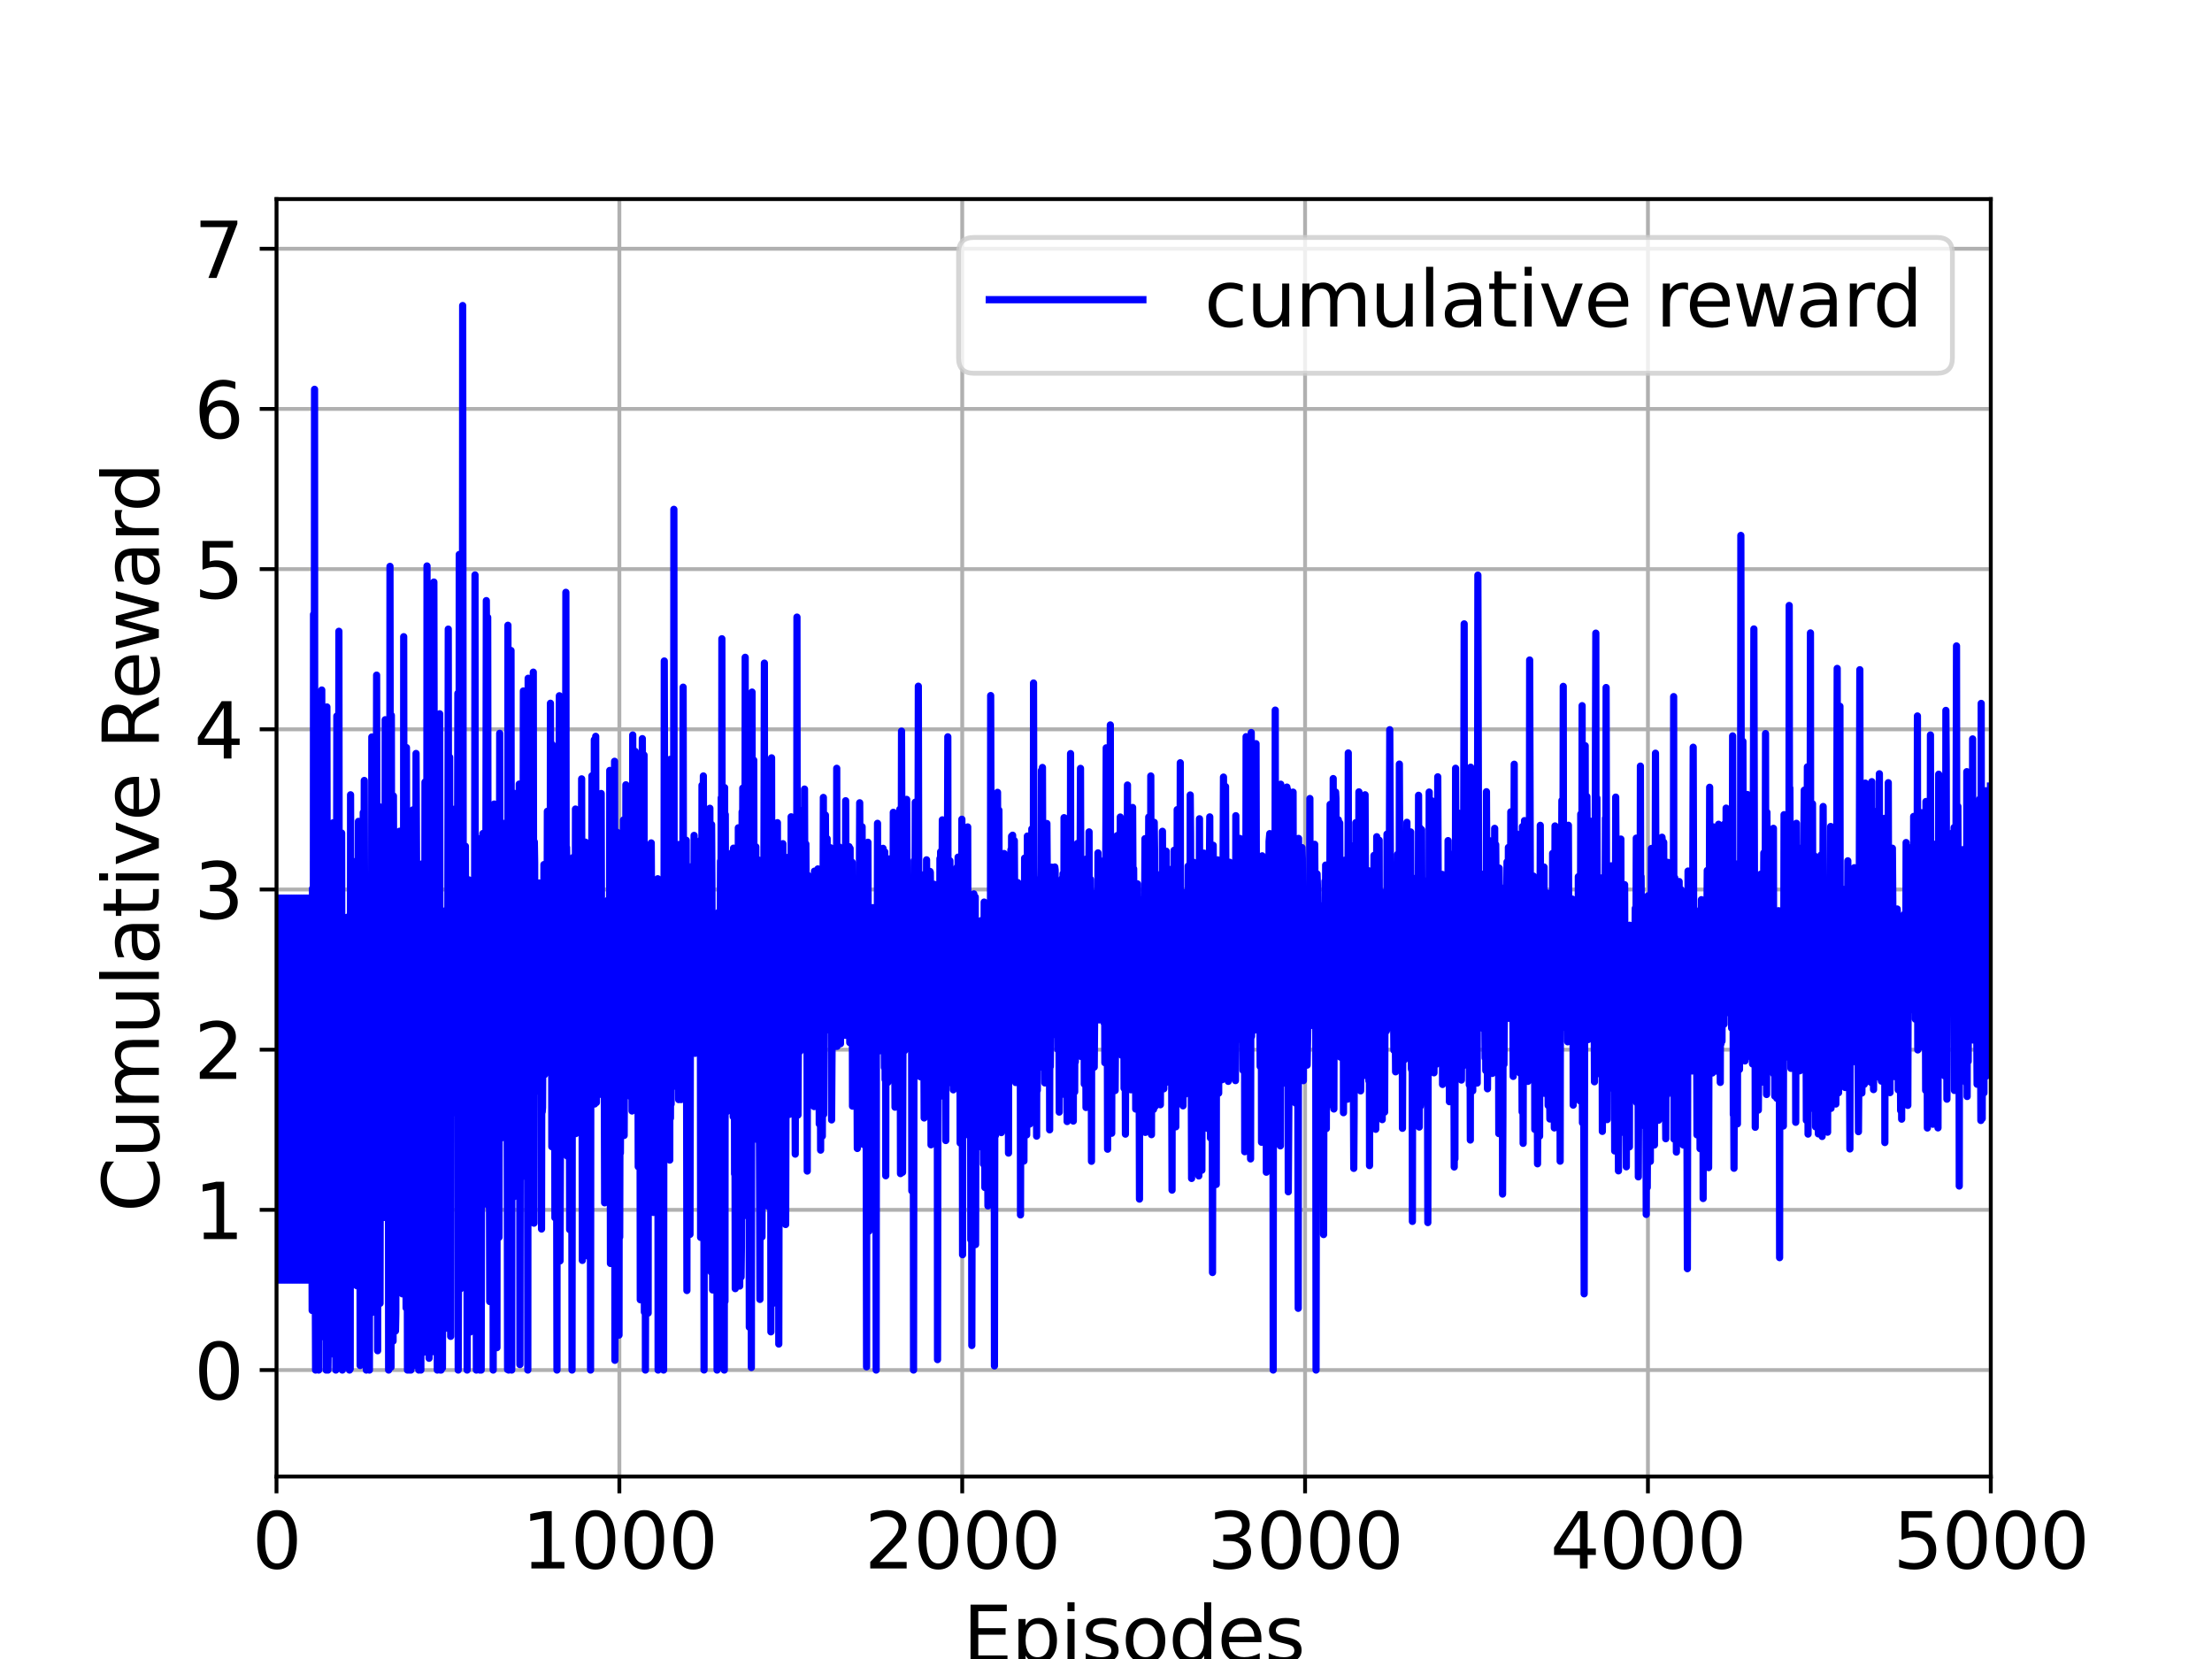 <?xml version="1.0" encoding="utf-8" standalone="no"?>
<!DOCTYPE svg PUBLIC "-//W3C//DTD SVG 1.1//EN"
  "http://www.w3.org/Graphics/SVG/1.1/DTD/svg11.dtd">
<svg height="345.6pt" version="1.1" viewBox="0 0 460.8 345.6" width="460.8pt" xmlns="http://www.w3.org/2000/svg" xmlns:xlink="http://www.w3.org/1999/xlink">
 <defs>
  <style type="text/css">*{stroke-linecap:butt;stroke-linejoin:round;}</style>
 </defs>
 <g id="figure_1">
  <g id="patch_1">
   <path d="M 0 345.6 
L 460.8 345.6 
L 460.8 0 
L 0 0 
z
" style="fill:#ffffff;"/>
  </g>
  <g id="axes_1">
   <g id="patch_2">
    <path d="M 57.6 307.584 
L 414.72 307.584 
L 414.72 41.472 
L 57.6 41.472 
z
" style="fill:#ffffff;"/>
   </g>
   <g id="matplotlib.axis_1">
    <g id="xtick_1">
     <g id="line2d_1">
      <path clip-path="url(#p1124436a36)" d="M 57.6 307.584 
L 57.6 41.472 
" style="fill:none;stroke:#b0b0b0;stroke-linecap:square;stroke-width:0.8;"/>
     </g>
     <g id="line2d_2">
      <defs>
       <path d="M 0 0 
L 0 3.5 
" id="m503c48a1db" style="stroke:#000000;stroke-width:0.8;"/>
      </defs>
      <g>
       <use style="stroke:#000000;stroke-width:0.8;" x="57.6" xlink:href="#m503c48a1db" y="307.584"/>
      </g>
     </g>
     <g id="text_1">
      <!-- 0 -->
      <g transform="translate(52.51 326.741)scale(0.16 -0.16)">
       <defs>
        <path d="M 2034 4250 
Q 1547 4250 1301 3770 
Q 1056 3291 1056 2328 
Q 1056 1369 1301 889 
Q 1547 409 2034 409 
Q 2525 409 2770 889 
Q 3016 1369 3016 2328 
Q 3016 3291 2770 3770 
Q 2525 4250 2034 4250 
z
M 2034 4750 
Q 2819 4750 3233 4129 
Q 3647 3509 3647 2328 
Q 3647 1150 3233 529 
Q 2819 -91 2034 -91 
Q 1250 -91 836 529 
Q 422 1150 422 2328 
Q 422 3509 836 4129 
Q 1250 4750 2034 4750 
z
" id="DejaVuSans-30" transform="scale(0.016)"/>
       </defs>
       <use xlink:href="#DejaVuSans-30"/>
      </g>
     </g>
    </g>
    <g id="xtick_2">
     <g id="line2d_3">
      <path clip-path="url(#p1124436a36)" d="M 129.024 307.584 
L 129.024 41.472 
" style="fill:none;stroke:#b0b0b0;stroke-linecap:square;stroke-width:0.8;"/>
     </g>
     <g id="line2d_4">
      <g>
       <use style="stroke:#000000;stroke-width:0.8;" x="129.024" xlink:href="#m503c48a1db" y="307.584"/>
      </g>
     </g>
     <g id="text_2">
      <!-- 1000 -->
      <g transform="translate(108.664 326.741)scale(0.16 -0.16)">
       <defs>
        <path d="M 794 531 
L 1825 531 
L 1825 4091 
L 703 3866 
L 703 4441 
L 1819 4666 
L 2450 4666 
L 2450 531 
L 3481 531 
L 3481 0 
L 794 0 
L 794 531 
z
" id="DejaVuSans-31" transform="scale(0.016)"/>
       </defs>
       <use xlink:href="#DejaVuSans-31"/>
       <use x="63.623" xlink:href="#DejaVuSans-30"/>
       <use x="127.246" xlink:href="#DejaVuSans-30"/>
       <use x="190.869" xlink:href="#DejaVuSans-30"/>
      </g>
     </g>
    </g>
    <g id="xtick_3">
     <g id="line2d_5">
      <path clip-path="url(#p1124436a36)" d="M 200.448 307.584 
L 200.448 41.472 
" style="fill:none;stroke:#b0b0b0;stroke-linecap:square;stroke-width:0.8;"/>
     </g>
     <g id="line2d_6">
      <g>
       <use style="stroke:#000000;stroke-width:0.8;" x="200.448" xlink:href="#m503c48a1db" y="307.584"/>
      </g>
     </g>
     <g id="text_3">
      <!-- 2000 -->
      <g transform="translate(180.088 326.741)scale(0.16 -0.16)">
       <defs>
        <path d="M 1228 531 
L 3431 531 
L 3431 0 
L 469 0 
L 469 531 
Q 828 903 1448 1529 
Q 2069 2156 2228 2338 
Q 2531 2678 2651 2914 
Q 2772 3150 2772 3378 
Q 2772 3750 2511 3984 
Q 2250 4219 1831 4219 
Q 1534 4219 1204 4116 
Q 875 4013 500 3803 
L 500 4441 
Q 881 4594 1212 4672 
Q 1544 4750 1819 4750 
Q 2544 4750 2975 4387 
Q 3406 4025 3406 3419 
Q 3406 3131 3298 2873 
Q 3191 2616 2906 2266 
Q 2828 2175 2409 1742 
Q 1991 1309 1228 531 
z
" id="DejaVuSans-32" transform="scale(0.016)"/>
       </defs>
       <use xlink:href="#DejaVuSans-32"/>
       <use x="63.623" xlink:href="#DejaVuSans-30"/>
       <use x="127.246" xlink:href="#DejaVuSans-30"/>
       <use x="190.869" xlink:href="#DejaVuSans-30"/>
      </g>
     </g>
    </g>
    <g id="xtick_4">
     <g id="line2d_7">
      <path clip-path="url(#p1124436a36)" d="M 271.872 307.584 
L 271.872 41.472 
" style="fill:none;stroke:#b0b0b0;stroke-linecap:square;stroke-width:0.8;"/>
     </g>
     <g id="line2d_8">
      <g>
       <use style="stroke:#000000;stroke-width:0.8;" x="271.872" xlink:href="#m503c48a1db" y="307.584"/>
      </g>
     </g>
     <g id="text_4">
      <!-- 3000 -->
      <g transform="translate(251.512 326.741)scale(0.16 -0.16)">
       <defs>
        <path d="M 2597 2516 
Q 3050 2419 3304 2112 
Q 3559 1806 3559 1356 
Q 3559 666 3084 287 
Q 2609 -91 1734 -91 
Q 1441 -91 1130 -33 
Q 819 25 488 141 
L 488 750 
Q 750 597 1062 519 
Q 1375 441 1716 441 
Q 2309 441 2620 675 
Q 2931 909 2931 1356 
Q 2931 1769 2642 2001 
Q 2353 2234 1838 2234 
L 1294 2234 
L 1294 2753 
L 1863 2753 
Q 2328 2753 2575 2939 
Q 2822 3125 2822 3475 
Q 2822 3834 2567 4026 
Q 2313 4219 1838 4219 
Q 1578 4219 1281 4162 
Q 984 4106 628 3988 
L 628 4550 
Q 988 4650 1302 4700 
Q 1616 4750 1894 4750 
Q 2613 4750 3031 4423 
Q 3450 4097 3450 3541 
Q 3450 3153 3228 2886 
Q 3006 2619 2597 2516 
z
" id="DejaVuSans-33" transform="scale(0.016)"/>
       </defs>
       <use xlink:href="#DejaVuSans-33"/>
       <use x="63.623" xlink:href="#DejaVuSans-30"/>
       <use x="127.246" xlink:href="#DejaVuSans-30"/>
       <use x="190.869" xlink:href="#DejaVuSans-30"/>
      </g>
     </g>
    </g>
    <g id="xtick_5">
     <g id="line2d_9">
      <path clip-path="url(#p1124436a36)" d="M 343.296 307.584 
L 343.296 41.472 
" style="fill:none;stroke:#b0b0b0;stroke-linecap:square;stroke-width:0.8;"/>
     </g>
     <g id="line2d_10">
      <g>
       <use style="stroke:#000000;stroke-width:0.8;" x="343.296" xlink:href="#m503c48a1db" y="307.584"/>
      </g>
     </g>
     <g id="text_5">
      <!-- 4000 -->
      <g transform="translate(322.936 326.741)scale(0.16 -0.16)">
       <defs>
        <path d="M 2419 4116 
L 825 1625 
L 2419 1625 
L 2419 4116 
z
M 2253 4666 
L 3047 4666 
L 3047 1625 
L 3713 1625 
L 3713 1100 
L 3047 1100 
L 3047 0 
L 2419 0 
L 2419 1100 
L 313 1100 
L 313 1709 
L 2253 4666 
z
" id="DejaVuSans-34" transform="scale(0.016)"/>
       </defs>
       <use xlink:href="#DejaVuSans-34"/>
       <use x="63.623" xlink:href="#DejaVuSans-30"/>
       <use x="127.246" xlink:href="#DejaVuSans-30"/>
       <use x="190.869" xlink:href="#DejaVuSans-30"/>
      </g>
     </g>
    </g>
    <g id="xtick_6">
     <g id="line2d_11">
      <path clip-path="url(#p1124436a36)" d="M 414.72 307.584 
L 414.72 41.472 
" style="fill:none;stroke:#b0b0b0;stroke-linecap:square;stroke-width:0.8;"/>
     </g>
     <g id="line2d_12">
      <g>
       <use style="stroke:#000000;stroke-width:0.8;" x="414.72" xlink:href="#m503c48a1db" y="307.584"/>
      </g>
     </g>
     <g id="text_6">
      <!-- 5000 -->
      <g transform="translate(394.36 326.741)scale(0.16 -0.16)">
       <defs>
        <path d="M 691 4666 
L 3169 4666 
L 3169 4134 
L 1269 4134 
L 1269 2991 
Q 1406 3038 1543 3061 
Q 1681 3084 1819 3084 
Q 2600 3084 3056 2656 
Q 3513 2228 3513 1497 
Q 3513 744 3044 326 
Q 2575 -91 1722 -91 
Q 1428 -91 1123 -41 
Q 819 9 494 109 
L 494 744 
Q 775 591 1075 516 
Q 1375 441 1709 441 
Q 2250 441 2565 725 
Q 2881 1009 2881 1497 
Q 2881 1984 2565 2268 
Q 2250 2553 1709 2553 
Q 1456 2553 1204 2497 
Q 953 2441 691 2322 
L 691 4666 
z
" id="DejaVuSans-35" transform="scale(0.016)"/>
       </defs>
       <use xlink:href="#DejaVuSans-35"/>
       <use x="63.623" xlink:href="#DejaVuSans-30"/>
       <use x="127.246" xlink:href="#DejaVuSans-30"/>
       <use x="190.869" xlink:href="#DejaVuSans-30"/>
      </g>
     </g>
    </g>
    <g id="text_7">
     <!-- Episodes -->
     <g transform="translate(200.572 346.226)scale(0.16 -0.16)">
      <defs>
       <path d="M 628 4666 
L 3578 4666 
L 3578 4134 
L 1259 4134 
L 1259 2753 
L 3481 2753 
L 3481 2222 
L 1259 2222 
L 1259 531 
L 3634 531 
L 3634 0 
L 628 0 
L 628 4666 
z
" id="DejaVuSans-45" transform="scale(0.016)"/>
       <path d="M 1159 525 
L 1159 -1331 
L 581 -1331 
L 581 3500 
L 1159 3500 
L 1159 2969 
Q 1341 3281 1617 3432 
Q 1894 3584 2278 3584 
Q 2916 3584 3314 3078 
Q 3713 2572 3713 1747 
Q 3713 922 3314 415 
Q 2916 -91 2278 -91 
Q 1894 -91 1617 61 
Q 1341 213 1159 525 
z
M 3116 1747 
Q 3116 2381 2855 2742 
Q 2594 3103 2138 3103 
Q 1681 3103 1420 2742 
Q 1159 2381 1159 1747 
Q 1159 1113 1420 752 
Q 1681 391 2138 391 
Q 2594 391 2855 752 
Q 3116 1113 3116 1747 
z
" id="DejaVuSans-70" transform="scale(0.016)"/>
       <path d="M 603 3500 
L 1178 3500 
L 1178 0 
L 603 0 
L 603 3500 
z
M 603 4863 
L 1178 4863 
L 1178 4134 
L 603 4134 
L 603 4863 
z
" id="DejaVuSans-69" transform="scale(0.016)"/>
       <path d="M 2834 3397 
L 2834 2853 
Q 2591 2978 2328 3040 
Q 2066 3103 1784 3103 
Q 1356 3103 1142 2972 
Q 928 2841 928 2578 
Q 928 2378 1081 2264 
Q 1234 2150 1697 2047 
L 1894 2003 
Q 2506 1872 2764 1633 
Q 3022 1394 3022 966 
Q 3022 478 2636 193 
Q 2250 -91 1575 -91 
Q 1294 -91 989 -36 
Q 684 19 347 128 
L 347 722 
Q 666 556 975 473 
Q 1284 391 1588 391 
Q 1994 391 2212 530 
Q 2431 669 2431 922 
Q 2431 1156 2273 1281 
Q 2116 1406 1581 1522 
L 1381 1569 
Q 847 1681 609 1914 
Q 372 2147 372 2553 
Q 372 3047 722 3315 
Q 1072 3584 1716 3584 
Q 2034 3584 2315 3537 
Q 2597 3491 2834 3397 
z
" id="DejaVuSans-73" transform="scale(0.016)"/>
       <path d="M 1959 3097 
Q 1497 3097 1228 2736 
Q 959 2375 959 1747 
Q 959 1119 1226 758 
Q 1494 397 1959 397 
Q 2419 397 2687 759 
Q 2956 1122 2956 1747 
Q 2956 2369 2687 2733 
Q 2419 3097 1959 3097 
z
M 1959 3584 
Q 2709 3584 3137 3096 
Q 3566 2609 3566 1747 
Q 3566 888 3137 398 
Q 2709 -91 1959 -91 
Q 1206 -91 779 398 
Q 353 888 353 1747 
Q 353 2609 779 3096 
Q 1206 3584 1959 3584 
z
" id="DejaVuSans-6f" transform="scale(0.016)"/>
       <path d="M 2906 2969 
L 2906 4863 
L 3481 4863 
L 3481 0 
L 2906 0 
L 2906 525 
Q 2725 213 2448 61 
Q 2172 -91 1784 -91 
Q 1150 -91 751 415 
Q 353 922 353 1747 
Q 353 2572 751 3078 
Q 1150 3584 1784 3584 
Q 2172 3584 2448 3432 
Q 2725 3281 2906 2969 
z
M 947 1747 
Q 947 1113 1208 752 
Q 1469 391 1925 391 
Q 2381 391 2643 752 
Q 2906 1113 2906 1747 
Q 2906 2381 2643 2742 
Q 2381 3103 1925 3103 
Q 1469 3103 1208 2742 
Q 947 2381 947 1747 
z
" id="DejaVuSans-64" transform="scale(0.016)"/>
       <path d="M 3597 1894 
L 3597 1613 
L 953 1613 
Q 991 1019 1311 708 
Q 1631 397 2203 397 
Q 2534 397 2845 478 
Q 3156 559 3463 722 
L 3463 178 
Q 3153 47 2828 -22 
Q 2503 -91 2169 -91 
Q 1331 -91 842 396 
Q 353 884 353 1716 
Q 353 2575 817 3079 
Q 1281 3584 2069 3584 
Q 2775 3584 3186 3129 
Q 3597 2675 3597 1894 
z
M 3022 2063 
Q 3016 2534 2758 2815 
Q 2500 3097 2075 3097 
Q 1594 3097 1305 2825 
Q 1016 2553 972 2059 
L 3022 2063 
z
" id="DejaVuSans-65" transform="scale(0.016)"/>
      </defs>
      <use xlink:href="#DejaVuSans-45"/>
      <use x="63.184" xlink:href="#DejaVuSans-70"/>
      <use x="126.66" xlink:href="#DejaVuSans-69"/>
      <use x="154.443" xlink:href="#DejaVuSans-73"/>
      <use x="206.543" xlink:href="#DejaVuSans-6f"/>
      <use x="267.725" xlink:href="#DejaVuSans-64"/>
      <use x="331.201" xlink:href="#DejaVuSans-65"/>
      <use x="392.725" xlink:href="#DejaVuSans-73"/>
     </g>
    </g>
   </g>
   <g id="matplotlib.axis_2">
    <g id="ytick_1">
     <g id="line2d_13">
      <path clip-path="url(#p1124436a36)" d="M 57.6 285.408 
L 414.72 285.408 
" style="fill:none;stroke:#b0b0b0;stroke-linecap:square;stroke-width:0.8;"/>
     </g>
     <g id="line2d_14">
      <defs>
       <path d="M 0 0 
L -3.5 0 
" id="m63fff7d272" style="stroke:#000000;stroke-width:0.8;"/>
      </defs>
      <g>
       <use style="stroke:#000000;stroke-width:0.8;" x="57.6" xlink:href="#m63fff7d272" y="285.408"/>
      </g>
     </g>
     <g id="text_8">
      <!-- 0 -->
      <g transform="translate(40.42 291.487)scale(0.16 -0.16)">
       <use xlink:href="#DejaVuSans-30"/>
      </g>
     </g>
    </g>
    <g id="ytick_2">
     <g id="line2d_15">
      <path clip-path="url(#p1124436a36)" d="M 57.6 252.038 
L 414.72 252.038 
" style="fill:none;stroke:#b0b0b0;stroke-linecap:square;stroke-width:0.8;"/>
     </g>
     <g id="line2d_16">
      <g>
       <use style="stroke:#000000;stroke-width:0.8;" x="57.6" xlink:href="#m63fff7d272" y="252.038"/>
      </g>
     </g>
     <g id="text_9">
      <!-- 1 -->
      <g transform="translate(40.42 258.117)scale(0.16 -0.16)">
       <use xlink:href="#DejaVuSans-31"/>
      </g>
     </g>
    </g>
    <g id="ytick_3">
     <g id="line2d_17">
      <path clip-path="url(#p1124436a36)" d="M 57.6 218.668 
L 414.72 218.668 
" style="fill:none;stroke:#b0b0b0;stroke-linecap:square;stroke-width:0.8;"/>
     </g>
     <g id="line2d_18">
      <g>
       <use style="stroke:#000000;stroke-width:0.8;" x="57.6" xlink:href="#m63fff7d272" y="218.668"/>
      </g>
     </g>
     <g id="text_10">
      <!-- 2 -->
      <g transform="translate(40.42 224.747)scale(0.16 -0.16)">
       <use xlink:href="#DejaVuSans-32"/>
      </g>
     </g>
    </g>
    <g id="ytick_4">
     <g id="line2d_19">
      <path clip-path="url(#p1124436a36)" d="M 57.6 185.298 
L 414.72 185.298 
" style="fill:none;stroke:#b0b0b0;stroke-linecap:square;stroke-width:0.8;"/>
     </g>
     <g id="line2d_20">
      <g>
       <use style="stroke:#000000;stroke-width:0.8;" x="57.6" xlink:href="#m63fff7d272" y="185.298"/>
      </g>
     </g>
     <g id="text_11">
      <!-- 3 -->
      <g transform="translate(40.42 191.377)scale(0.16 -0.16)">
       <use xlink:href="#DejaVuSans-33"/>
      </g>
     </g>
    </g>
    <g id="ytick_5">
     <g id="line2d_21">
      <path clip-path="url(#p1124436a36)" d="M 57.6 151.928 
L 414.72 151.928 
" style="fill:none;stroke:#b0b0b0;stroke-linecap:square;stroke-width:0.8;"/>
     </g>
     <g id="line2d_22">
      <g>
       <use style="stroke:#000000;stroke-width:0.8;" x="57.6" xlink:href="#m63fff7d272" y="151.928"/>
      </g>
     </g>
     <g id="text_12">
      <!-- 4 -->
      <g transform="translate(40.42 158.006)scale(0.16 -0.16)">
       <use xlink:href="#DejaVuSans-34"/>
      </g>
     </g>
    </g>
    <g id="ytick_6">
     <g id="line2d_23">
      <path clip-path="url(#p1124436a36)" d="M 57.6 118.558 
L 414.72 118.558 
" style="fill:none;stroke:#b0b0b0;stroke-linecap:square;stroke-width:0.8;"/>
     </g>
     <g id="line2d_24">
      <g>
       <use style="stroke:#000000;stroke-width:0.8;" x="57.6" xlink:href="#m63fff7d272" y="118.558"/>
      </g>
     </g>
     <g id="text_13">
      <!-- 5 -->
      <g transform="translate(40.42 124.636)scale(0.16 -0.16)">
       <use xlink:href="#DejaVuSans-35"/>
      </g>
     </g>
    </g>
    <g id="ytick_7">
     <g id="line2d_25">
      <path clip-path="url(#p1124436a36)" d="M 57.6 85.188 
L 414.72 85.188 
" style="fill:none;stroke:#b0b0b0;stroke-linecap:square;stroke-width:0.8;"/>
     </g>
     <g id="line2d_26">
      <g>
       <use style="stroke:#000000;stroke-width:0.8;" x="57.6" xlink:href="#m63fff7d272" y="85.188"/>
      </g>
     </g>
     <g id="text_14">
      <!-- 6 -->
      <g transform="translate(40.42 91.266)scale(0.16 -0.16)">
       <defs>
        <path d="M 2113 2584 
Q 1688 2584 1439 2293 
Q 1191 2003 1191 1497 
Q 1191 994 1439 701 
Q 1688 409 2113 409 
Q 2538 409 2786 701 
Q 3034 994 3034 1497 
Q 3034 2003 2786 2293 
Q 2538 2584 2113 2584 
z
M 3366 4563 
L 3366 3988 
Q 3128 4100 2886 4159 
Q 2644 4219 2406 4219 
Q 1781 4219 1451 3797 
Q 1122 3375 1075 2522 
Q 1259 2794 1537 2939 
Q 1816 3084 2150 3084 
Q 2853 3084 3261 2657 
Q 3669 2231 3669 1497 
Q 3669 778 3244 343 
Q 2819 -91 2113 -91 
Q 1303 -91 875 529 
Q 447 1150 447 2328 
Q 447 3434 972 4092 
Q 1497 4750 2381 4750 
Q 2619 4750 2861 4703 
Q 3103 4656 3366 4563 
z
" id="DejaVuSans-36" transform="scale(0.016)"/>
       </defs>
       <use xlink:href="#DejaVuSans-36"/>
      </g>
     </g>
    </g>
    <g id="ytick_8">
     <g id="line2d_27">
      <path clip-path="url(#p1124436a36)" d="M 57.6 51.818 
L 414.72 51.818 
" style="fill:none;stroke:#b0b0b0;stroke-linecap:square;stroke-width:0.8;"/>
     </g>
     <g id="line2d_28">
      <g>
       <use style="stroke:#000000;stroke-width:0.8;" x="57.6" xlink:href="#m63fff7d272" y="51.818"/>
      </g>
     </g>
     <g id="text_15">
      <!-- 7 -->
      <g transform="translate(40.42 57.896)scale(0.16 -0.16)">
       <defs>
        <path d="M 525 4666 
L 3525 4666 
L 3525 4397 
L 1831 0 
L 1172 0 
L 2766 4134 
L 525 4134 
L 525 4666 
z
" id="DejaVuSans-37" transform="scale(0.016)"/>
       </defs>
       <use xlink:href="#DejaVuSans-37"/>
      </g>
     </g>
    </g>
    <g id="text_16">
     <!-- Cumulative Reward -->
     <g transform="translate(33.093 252.524)rotate(-90)scale(0.16 -0.16)">
      <defs>
       <path d="M 4122 4306 
L 4122 3641 
Q 3803 3938 3442 4084 
Q 3081 4231 2675 4231 
Q 1875 4231 1450 3742 
Q 1025 3253 1025 2328 
Q 1025 1406 1450 917 
Q 1875 428 2675 428 
Q 3081 428 3442 575 
Q 3803 722 4122 1019 
L 4122 359 
Q 3791 134 3420 21 
Q 3050 -91 2638 -91 
Q 1578 -91 968 557 
Q 359 1206 359 2328 
Q 359 3453 968 4101 
Q 1578 4750 2638 4750 
Q 3056 4750 3426 4639 
Q 3797 4528 4122 4306 
z
" id="DejaVuSans-43" transform="scale(0.016)"/>
       <path d="M 544 1381 
L 544 3500 
L 1119 3500 
L 1119 1403 
Q 1119 906 1312 657 
Q 1506 409 1894 409 
Q 2359 409 2629 706 
Q 2900 1003 2900 1516 
L 2900 3500 
L 3475 3500 
L 3475 0 
L 2900 0 
L 2900 538 
Q 2691 219 2414 64 
Q 2138 -91 1772 -91 
Q 1169 -91 856 284 
Q 544 659 544 1381 
z
M 1991 3584 
L 1991 3584 
z
" id="DejaVuSans-75" transform="scale(0.016)"/>
       <path d="M 3328 2828 
Q 3544 3216 3844 3400 
Q 4144 3584 4550 3584 
Q 5097 3584 5394 3201 
Q 5691 2819 5691 2113 
L 5691 0 
L 5113 0 
L 5113 2094 
Q 5113 2597 4934 2840 
Q 4756 3084 4391 3084 
Q 3944 3084 3684 2787 
Q 3425 2491 3425 1978 
L 3425 0 
L 2847 0 
L 2847 2094 
Q 2847 2600 2669 2842 
Q 2491 3084 2119 3084 
Q 1678 3084 1418 2786 
Q 1159 2488 1159 1978 
L 1159 0 
L 581 0 
L 581 3500 
L 1159 3500 
L 1159 2956 
Q 1356 3278 1631 3431 
Q 1906 3584 2284 3584 
Q 2666 3584 2933 3390 
Q 3200 3197 3328 2828 
z
" id="DejaVuSans-6d" transform="scale(0.016)"/>
       <path d="M 603 4863 
L 1178 4863 
L 1178 0 
L 603 0 
L 603 4863 
z
" id="DejaVuSans-6c" transform="scale(0.016)"/>
       <path d="M 2194 1759 
Q 1497 1759 1228 1600 
Q 959 1441 959 1056 
Q 959 750 1161 570 
Q 1363 391 1709 391 
Q 2188 391 2477 730 
Q 2766 1069 2766 1631 
L 2766 1759 
L 2194 1759 
z
M 3341 1997 
L 3341 0 
L 2766 0 
L 2766 531 
Q 2569 213 2275 61 
Q 1981 -91 1556 -91 
Q 1019 -91 701 211 
Q 384 513 384 1019 
Q 384 1609 779 1909 
Q 1175 2209 1959 2209 
L 2766 2209 
L 2766 2266 
Q 2766 2663 2505 2880 
Q 2244 3097 1772 3097 
Q 1472 3097 1187 3025 
Q 903 2953 641 2809 
L 641 3341 
Q 956 3463 1253 3523 
Q 1550 3584 1831 3584 
Q 2591 3584 2966 3190 
Q 3341 2797 3341 1997 
z
" id="DejaVuSans-61" transform="scale(0.016)"/>
       <path d="M 1172 4494 
L 1172 3500 
L 2356 3500 
L 2356 3053 
L 1172 3053 
L 1172 1153 
Q 1172 725 1289 603 
Q 1406 481 1766 481 
L 2356 481 
L 2356 0 
L 1766 0 
Q 1100 0 847 248 
Q 594 497 594 1153 
L 594 3053 
L 172 3053 
L 172 3500 
L 594 3500 
L 594 4494 
L 1172 4494 
z
" id="DejaVuSans-74" transform="scale(0.016)"/>
       <path d="M 191 3500 
L 800 3500 
L 1894 563 
L 2988 3500 
L 3597 3500 
L 2284 0 
L 1503 0 
L 191 3500 
z
" id="DejaVuSans-76" transform="scale(0.016)"/>
       <path id="DejaVuSans-20" transform="scale(0.016)"/>
       <path d="M 2841 2188 
Q 3044 2119 3236 1894 
Q 3428 1669 3622 1275 
L 4263 0 
L 3584 0 
L 2988 1197 
Q 2756 1666 2539 1819 
Q 2322 1972 1947 1972 
L 1259 1972 
L 1259 0 
L 628 0 
L 628 4666 
L 2053 4666 
Q 2853 4666 3247 4331 
Q 3641 3997 3641 3322 
Q 3641 2881 3436 2590 
Q 3231 2300 2841 2188 
z
M 1259 4147 
L 1259 2491 
L 2053 2491 
Q 2509 2491 2742 2702 
Q 2975 2913 2975 3322 
Q 2975 3731 2742 3939 
Q 2509 4147 2053 4147 
L 1259 4147 
z
" id="DejaVuSans-52" transform="scale(0.016)"/>
       <path d="M 269 3500 
L 844 3500 
L 1563 769 
L 2278 3500 
L 2956 3500 
L 3675 769 
L 4391 3500 
L 4966 3500 
L 4050 0 
L 3372 0 
L 2619 2869 
L 1863 0 
L 1184 0 
L 269 3500 
z
" id="DejaVuSans-77" transform="scale(0.016)"/>
       <path d="M 2631 2963 
Q 2534 3019 2420 3045 
Q 2306 3072 2169 3072 
Q 1681 3072 1420 2755 
Q 1159 2438 1159 1844 
L 1159 0 
L 581 0 
L 581 3500 
L 1159 3500 
L 1159 2956 
Q 1341 3275 1631 3429 
Q 1922 3584 2338 3584 
Q 2397 3584 2469 3576 
Q 2541 3569 2628 3553 
L 2631 2963 
z
" id="DejaVuSans-72" transform="scale(0.016)"/>
      </defs>
      <use xlink:href="#DejaVuSans-43"/>
      <use x="69.824" xlink:href="#DejaVuSans-75"/>
      <use x="133.203" xlink:href="#DejaVuSans-6d"/>
      <use x="230.615" xlink:href="#DejaVuSans-75"/>
      <use x="293.994" xlink:href="#DejaVuSans-6c"/>
      <use x="321.777" xlink:href="#DejaVuSans-61"/>
      <use x="383.057" xlink:href="#DejaVuSans-74"/>
      <use x="422.266" xlink:href="#DejaVuSans-69"/>
      <use x="450.049" xlink:href="#DejaVuSans-76"/>
      <use x="509.229" xlink:href="#DejaVuSans-65"/>
      <use x="570.752" xlink:href="#DejaVuSans-20"/>
      <use x="602.539" xlink:href="#DejaVuSans-52"/>
      <use x="667.521" xlink:href="#DejaVuSans-65"/>
      <use x="729.045" xlink:href="#DejaVuSans-77"/>
      <use x="810.832" xlink:href="#DejaVuSans-61"/>
      <use x="872.111" xlink:href="#DejaVuSans-72"/>
      <use x="911.475" xlink:href="#DejaVuSans-64"/>
     </g>
    </g>
   </g>
   <g id="line2d_29">
    <path clip-path="url(#p1124436a36)" d="M 57.6 187.097 
L 57.814 266.67 
L 57.886 187.097 
L 58.1 266.67 
L 58.171 187.097 
L 58.386 266.67 
L 58.457 187.097 
L 58.671 266.67 
L 58.743 187.097 
L 58.957 266.67 
L 59.028 187.097 
L 59.243 266.67 
L 59.314 187.097 
L 59.528 266.67 
L 59.6 187.097 
L 59.814 266.67 
L 59.886 187.097 
L 60.1 266.67 
L 60.171 187.097 
L 60.386 266.67 
L 60.457 187.097 
L 60.671 266.67 
L 60.743 187.097 
L 60.957 266.67 
L 61.028 187.097 
L 61.243 266.67 
L 61.314 187.097 
L 61.528 266.67 
L 61.6 187.097 
L 61.814 266.67 
L 61.885 187.097 
L 62.1 266.67 
L 62.171 187.097 
L 62.385 266.67 
L 62.457 187.097 
L 62.671 266.67 
L 62.743 187.097 
L 62.957 266.67 
L 63.028 187.097 
L 63.242 266.67 
L 63.314 187.097 
L 63.528 266.67 
L 63.6 187.097 
L 63.814 266.67 
L 63.885 187.097 
L 64.1 266.67 
L 64.171 187.097 
L 64.385 266.67 
L 64.457 187.097 
L 64.671 266.67 
L 64.742 266.503 
L 64.814 209.164 
L 64.885 215.953 
L 65.028 272.998 
L 65.1 185.094 
L 65.242 258.214 
L 65.314 127.982 
L 65.385 225.504 
L 65.457 189.908 
L 65.528 81.101 
L 65.599 271.108 
L 65.671 265.018 
L 65.742 285.408 
L 66.099 219.255 
L 66.171 270.01 
L 66.242 234.737 
L 66.385 285.408 
L 66.457 192.545 
L 66.528 218.633 
L 66.599 214.799 
L 66.671 187.579 
L 66.814 277.358 
L 66.885 276.552 
L 66.957 258.078 
L 67.028 143.737 
L 67.242 278.454 
L 67.314 260.582 
L 67.385 202.116 
L 67.457 225.186 
L 67.528 258.925 
L 67.671 232.73 
L 67.742 241.015 
L 67.814 175.693 
L 67.956 285.408 
L 68.099 147.267 
L 68.314 285.408 
L 68.456 273.029 
L 68.528 180.895 
L 68.599 263.739 
L 68.742 184.254 
L 68.814 259.936 
L 68.885 172.084 
L 69.028 251.78 
L 69.099 223.092 
L 69.171 225.481 
L 69.242 221.379 
L 69.314 282.053 
L 69.385 171.402 
L 69.456 216.759 
L 69.528 241.163 
L 69.599 183.165 
L 69.671 251.514 
L 69.814 186.797 
L 69.885 212.733 
L 69.956 285.408 
L 70.171 149.158 
L 70.313 224.044 
L 70.385 230.592 
L 70.456 250.709 
L 70.599 131.508 
L 70.742 272.634 
L 70.813 215.615 
L 70.885 270.037 
L 70.956 257.587 
L 71.028 251.878 
L 71.171 173.533 
L 71.313 285.408 
L 71.456 192.329 
L 71.671 284.805 
L 71.813 224.602 
L 71.885 245.968 
L 71.956 209.134 
L 72.028 266.433 
L 72.17 209.024 
L 72.242 218.111 
L 72.313 191.084 
L 72.385 218.778 
L 72.456 195.943 
L 72.599 279.318 
L 72.742 204.267 
L 72.813 285.408 
L 72.885 216.303 
L 72.956 285.163 
L 73.028 165.568 
L 73.099 199.094 
L 73.17 198.179 
L 73.242 193.863 
L 73.313 253.001 
L 73.385 250.696 
L 73.599 188.493 
L 73.67 253.223 
L 73.742 225.95 
L 73.813 200.603 
L 73.885 256.721 
L 73.956 241.701 
L 74.099 188.512 
L 74.17 203.764 
L 74.242 206.712 
L 74.313 267.83 
L 74.456 179.191 
L 74.599 238.307 
L 74.67 171.11 
L 74.813 249.683 
L 74.885 247.792 
L 74.956 226.614 
L 75.027 284.461 
L 75.099 280.589 
L 75.242 196.684 
L 75.313 214.799 
L 75.385 205.979 
L 75.456 189.034 
L 75.527 211.667 
L 75.67 169.253 
L 75.742 220.62 
L 75.813 197.737 
L 75.885 162.582 
L 76.027 225.591 
L 76.099 211.326 
L 76.17 200.582 
L 76.313 285.408 
L 76.456 251.22 
L 76.527 183.959 
L 76.599 260.633 
L 76.67 224.836 
L 76.742 195.193 
L 76.956 285.408 
L 77.027 184.336 
L 77.099 192.71 
L 77.17 238.597 
L 77.242 203.652 
L 77.313 232.089 
L 77.384 229.528 
L 77.456 153.524 
L 77.527 273.399 
L 77.599 245.957 
L 77.67 239.966 
L 77.742 271.085 
L 77.884 194.458 
L 77.956 214.114 
L 78.027 158.872 
L 78.099 245.265 
L 78.17 233.157 
L 78.242 202.06 
L 78.313 226.141 
L 78.456 140.64 
L 78.67 281.38 
L 78.742 187.816 
L 78.813 218.885 
L 78.884 254.893 
L 78.956 168 
L 79.027 181.843 
L 79.17 271.521 
L 79.313 184.117 
L 79.384 216.543 
L 79.456 201.043 
L 79.527 193.727 
L 79.599 234.43 
L 79.67 228.982 
L 79.741 199.276 
L 79.884 244.577 
L 79.956 170.919 
L 80.027 253.613 
L 80.099 188.294 
L 80.17 246.393 
L 80.241 149.931 
L 80.313 224.075 
L 80.384 167.269 
L 80.456 207.42 
L 80.527 172.806 
L 80.741 247.169 
L 80.813 169.807 
L 80.884 182.84 
L 80.956 285.408 
L 81.098 201.199 
L 81.17 216.22 
L 81.241 117.982 
L 81.456 284.817 
L 81.527 149.024 
L 81.598 197.989 
L 81.67 269.361 
L 81.741 238.532 
L 81.813 234.207 
L 81.884 279.378 
L 81.956 165.801 
L 82.027 187.645 
L 82.098 185.306 
L 82.241 256.218 
L 82.313 187.306 
L 82.384 277.267 
L 82.456 273.653 
L 82.598 188.876 
L 82.67 224.442 
L 82.741 201.323 
L 82.813 251.871 
L 82.884 185.58 
L 83.027 269.282 
L 83.241 173.159 
L 83.313 209.954 
L 83.384 190.4 
L 83.455 190.908 
L 83.527 212.752 
L 83.598 199.444 
L 83.67 246.292 
L 83.741 206.049 
L 83.813 269.534 
L 83.955 216.067 
L 84.027 256.82 
L 84.098 132.632 
L 84.241 261.124 
L 84.313 195.451 
L 84.384 203.4 
L 84.455 191.925 
L 84.598 272.463 
L 84.67 155.733 
L 84.741 198.846 
L 84.884 285.408 
L 84.955 184.685 
L 85.027 216.064 
L 85.098 202.338 
L 85.17 285.408 
L 85.313 175.221 
L 85.455 285.408 
L 85.527 200.316 
L 85.598 285.408 
L 85.741 208.143 
L 85.812 177.344 
L 85.884 188.889 
L 85.955 185.255 
L 86.027 168.7 
L 86.098 196.38 
L 86.17 284.491 
L 86.312 179.557 
L 86.384 251.374 
L 86.455 229.799 
L 86.527 268.875 
L 86.67 156.96 
L 86.884 202.22 
L 86.955 207.901 
L 87.027 193.495 
L 87.17 222.493 
L 87.241 285.408 
L 87.384 193.442 
L 87.455 222.505 
L 87.527 209.511 
L 87.598 206.489 
L 87.67 285.408 
L 87.812 205.613 
L 87.884 274.672 
L 87.955 179.95 
L 88.027 226.614 
L 88.098 192.585 
L 88.169 281.741 
L 88.312 208.803 
L 88.455 235.882 
L 88.527 162.917 
L 88.669 252.393 
L 88.741 198.549 
L 88.812 217.258 
L 88.884 227.695 
L 88.955 117.901 
L 89.098 264.354 
L 89.169 171.761 
L 89.241 191.331 
L 89.312 212.928 
L 89.384 282.954 
L 89.598 142.367 
L 89.669 221.235 
L 89.741 204.758 
L 89.812 157.528 
L 89.955 185.664 
L 90.026 163.895 
L 90.098 250.814 
L 90.169 223.783 
L 90.241 281.574 
L 90.384 121.249 
L 90.669 281.006 
L 90.741 277.737 
L 90.812 204.671 
L 90.884 219.106 
L 90.955 177.186 
L 91.098 285.408 
L 91.169 159.389 
L 91.241 237.7 
L 91.312 189.675 
L 91.384 191.601 
L 91.455 224.806 
L 91.598 148.694 
L 91.741 285.408 
L 91.812 195.983 
L 91.884 285.408 
L 91.955 205.995 
L 92.026 241.639 
L 92.098 202.914 
L 92.169 284.969 
L 92.312 205.98 
L 92.383 238.726 
L 92.455 203.447 
L 92.526 215.458 
L 92.598 235.358 
L 92.669 214.485 
L 92.741 259.355 
L 92.883 189.667 
L 92.955 193.259 
L 93.026 195.946 
L 93.098 276.685 
L 93.169 272.874 
L 93.383 131.055 
L 93.526 258.844 
L 93.669 157.728 
L 93.741 209.462 
L 93.812 176.574 
L 93.883 278.394 
L 93.955 183.04 
L 94.026 186.525 
L 94.312 231.88 
L 94.383 195.969 
L 94.455 208.538 
L 94.526 210.786 
L 94.669 168.57 
L 94.74 206.906 
L 94.812 176.178 
L 94.883 213.565 
L 94.955 197.016 
L 95.026 215.351 
L 95.169 186.36 
L 95.312 182.236 
L 95.383 144.44 
L 95.455 285.408 
L 95.526 257.221 
L 95.598 250.618 
L 95.669 115.504 
L 95.74 241.791 
L 95.812 184.046 
L 95.955 268.468 
L 96.026 190.75 
L 96.098 201.54 
L 96.169 232.035 
L 96.24 156.845 
L 96.312 211.848 
L 96.383 63.648 
L 96.526 213.24 
L 96.598 211.946 
L 96.669 265.97 
L 96.883 184.347 
L 96.955 176.277 
L 97.097 232.355 
L 97.169 205.926 
L 97.24 189.634 
L 97.312 285.408 
L 97.455 207.092 
L 97.597 234.042 
L 97.669 183.288 
L 97.74 194.286 
L 97.955 277.479 
L 98.026 220.134 
L 98.097 265.773 
L 98.169 222.438 
L 98.24 226.385 
L 98.312 229.367 
L 98.526 192.114 
L 98.597 236.304 
L 98.74 186.456 
L 98.812 238.832 
L 98.954 119.766 
L 99.026 236.211 
L 99.097 185.116 
L 99.24 285.408 
L 99.383 199.138 
L 99.526 221.045 
L 99.669 174.704 
L 99.812 263.894 
L 99.883 205.891 
L 99.954 285.408 
L 100.097 188.698 
L 100.169 206.356 
L 100.24 285.408 
L 100.383 197.906 
L 100.454 193.856 
L 100.526 203.132 
L 100.597 173.629 
L 100.669 218.447 
L 100.812 188.396 
L 100.883 193.972 
L 100.954 217.402 
L 101.026 184.396 
L 101.097 249.161 
L 101.311 125.117 
L 101.383 136.804 
L 101.454 223.818 
L 101.526 194.664 
L 101.597 128.604 
L 101.74 251.189 
L 101.811 200.604 
L 101.883 216.591 
L 102.026 271.141 
L 102.169 230.239 
L 102.24 268.081 
L 102.311 174.461 
L 102.383 179.708 
L 102.454 196.515 
L 102.526 245.159 
L 102.597 183.424 
L 102.669 203.437 
L 102.74 285.408 
L 102.811 189.959 
L 102.883 209.433 
L 102.954 167.494 
L 103.026 219.346 
L 103.097 193.592 
L 103.169 221.14 
L 103.311 185.318 
L 103.526 280.744 
L 103.597 178.575 
L 103.668 253.736 
L 103.811 194.153 
L 103.883 196.892 
L 103.954 257.758 
L 104.097 152.759 
L 104.168 223.982 
L 104.24 206.173 
L 104.311 208.528 
L 104.383 237.118 
L 104.454 226.579 
L 104.526 188.228 
L 104.597 227.701 
L 104.668 211.499 
L 104.74 206.896 
L 104.811 178.367 
L 104.883 187.609 
L 104.954 232.276 
L 105.026 171.53 
L 105.097 203.046 
L 105.168 201.721 
L 105.24 179.716 
L 105.311 210.92 
L 105.383 187.289 
L 105.454 189.502 
L 105.526 184.365 
L 105.668 239.912 
L 105.74 285.307 
L 105.811 130.254 
L 105.954 285.408 
L 106.168 200.515 
L 106.24 218.374 
L 106.311 194.519 
L 106.383 214.028 
L 106.454 135.508 
L 106.597 285.408 
L 106.668 187.009 
L 106.74 238.772 
L 106.954 165.196 
L 107.025 249.333 
L 107.097 226.617 
L 107.168 227.013 
L 107.24 221.104 
L 107.311 167.836 
L 107.454 208.448 
L 107.525 207.911 
L 107.597 193.425 
L 107.74 247.722 
L 107.882 178.544 
L 108.097 222.99 
L 108.168 163.336 
L 108.24 192.74 
L 108.311 284.27 
L 108.454 168.114 
L 108.668 245.173 
L 108.882 176.06 
L 108.954 191.089 
L 109.025 143.939 
L 109.168 189.753 
L 109.24 196.018 
L 109.311 172.448 
L 109.382 183.509 
L 109.454 221.732 
L 109.525 164.99 
L 109.597 203.258 
L 109.668 172.778 
L 109.74 213.434 
L 109.811 178.929 
L 109.954 285.408 
L 110.025 141.297 
L 110.097 170.054 
L 110.239 214.61 
L 110.311 214.049 
L 110.382 218.159 
L 110.454 198.822 
L 110.525 204.937 
L 110.597 217.735 
L 110.811 173.835 
L 110.954 213.796 
L 111.097 140.02 
L 111.239 254.81 
L 111.311 175.367 
L 111.382 179.722 
L 111.454 227.548 
L 111.525 200.712 
L 111.597 201.109 
L 111.668 222.143 
L 111.739 204.598 
L 111.811 218.169 
L 111.882 199.121 
L 111.954 209.278 
L 112.025 203.3 
L 112.097 184.15 
L 112.168 216.759 
L 112.311 183.943 
L 112.382 214.461 
L 112.454 185.429 
L 112.525 206.772 
L 112.596 194.017 
L 112.668 197.082 
L 112.739 193.588 
L 112.811 256.031 
L 112.882 212.718 
L 112.954 231.62 
L 113.025 230.74 
L 113.168 198.694 
L 113.239 209.958 
L 113.311 180.101 
L 113.454 223.871 
L 113.525 195.582 
L 113.596 212.832 
L 113.668 203.834 
L 113.739 205.324 
L 113.811 204.318 
L 113.882 193.028 
L 113.954 201.268 
L 114.025 169.004 
L 114.096 214.177 
L 114.168 208.708 
L 114.239 218.213 
L 114.382 175.962 
L 114.454 218.873 
L 114.525 197.595 
L 114.596 216.587 
L 114.668 146.498 
L 114.811 197.258 
L 114.882 188.008 
L 114.953 238.878 
L 115.025 155.1 
L 115.096 223.558 
L 115.168 211.005 
L 115.239 176.641 
L 115.382 221.199 
L 115.453 200.333 
L 115.525 205.982 
L 115.596 253.671 
L 115.668 203.663 
L 115.739 205.887 
L 115.811 208.921 
L 115.882 200.506 
L 116.025 285.408 
L 116.096 171.412 
L 116.168 205.966 
L 116.239 253.276 
L 116.311 179.417 
L 116.382 188.987 
L 116.525 144.938 
L 116.668 262.668 
L 116.953 178.446 
L 117.025 212.474 
L 117.096 167.127 
L 117.168 215.757 
L 117.239 194.455 
L 117.31 219.379 
L 117.382 185.806 
L 117.453 223.124 
L 117.525 174.771 
L 117.596 216.089 
L 117.668 195.759 
L 117.739 174.933 
L 117.81 193.343 
L 117.882 123.389 
L 117.953 192.336 
L 118.025 176.532 
L 118.096 181.261 
L 118.168 240.829 
L 118.31 189.014 
L 118.453 238.413 
L 118.525 198.045 
L 118.596 220.189 
L 118.668 256.156 
L 118.739 201.286 
L 118.81 204.962 
L 118.882 187.012 
L 118.953 196.286 
L 119.096 222.015 
L 119.167 285.408 
L 119.239 196.976 
L 119.31 224.541 
L 119.382 178.629 
L 119.453 222.81 
L 119.525 189.341 
L 119.596 230.518 
L 119.739 202.38 
L 119.81 231.534 
L 119.882 168.535 
L 119.953 236.147 
L 120.025 197.922 
L 120.096 208.748 
L 120.167 196.237 
L 120.239 220.358 
L 120.31 214.226 
L 120.382 219.794 
L 120.453 173.357 
L 120.525 191.511 
L 120.596 217.323 
L 120.667 194.695 
L 120.739 200.685 
L 120.882 170.149 
L 121.025 234.708 
L 121.167 162.246 
L 121.31 262.566 
L 121.382 226.848 
L 121.453 192.283 
L 121.524 226.824 
L 121.596 185.617 
L 121.667 202.605 
L 121.81 195.131 
L 121.882 200.704 
L 121.953 175.433 
L 122.024 201.539 
L 122.096 183.413 
L 122.239 257.574 
L 122.31 195.598 
L 122.382 226.261 
L 122.453 220.048 
L 122.524 190.342 
L 122.596 261.734 
L 122.739 200.593 
L 122.882 219.121 
L 122.953 213.329 
L 123.024 285.408 
L 123.096 193.57 
L 123.167 207.67 
L 123.239 213.608 
L 123.31 161.613 
L 123.382 167.456 
L 123.453 209.703 
L 123.524 187.279 
L 123.596 168.374 
L 123.739 211.128 
L 123.81 154.104 
L 123.881 229.983 
L 123.953 164.737 
L 124.024 203.522 
L 124.096 153.391 
L 124.239 229.673 
L 124.31 198.833 
L 124.381 203.907 
L 124.453 223.731 
L 124.524 205.228 
L 124.596 206.767 
L 124.667 206.134 
L 124.739 202.267 
L 124.881 223.032 
L 124.953 204.64 
L 125.024 216.465 
L 125.096 205.672 
L 125.167 216.684 
L 125.239 165.299 
L 125.381 225.964 
L 125.453 213.903 
L 125.524 228.113 
L 125.81 195.07 
L 125.953 250.573 
L 126.096 206.012 
L 126.167 200.539 
L 126.31 222.51 
L 126.381 220.771 
L 126.453 229.626 
L 126.667 187.497 
L 126.738 226.375 
L 126.81 207.263 
L 126.881 204.42 
L 126.953 233.634 
L 127.024 160.492 
L 127.167 263.205 
L 127.31 201.853 
L 127.381 228.898 
L 127.453 197.649 
L 127.524 201.305 
L 127.596 213.077 
L 127.667 200.751 
L 127.881 234.978 
L 128.024 158.588 
L 128.095 283.377 
L 128.167 249.233 
L 128.238 213.188 
L 128.31 216.844 
L 128.381 199.436 
L 128.453 215.665 
L 128.524 173.344 
L 128.595 193.471 
L 128.667 218.659 
L 128.738 215.845 
L 128.881 205.231 
L 128.953 278.127 
L 129.024 210.263 
L 129.095 257.707 
L 129.167 226.644 
L 129.238 240.201 
L 129.453 195.673 
L 129.524 196.94 
L 129.595 200.2 
L 129.667 196.7 
L 129.738 203.466 
L 129.81 223.881 
L 129.881 170.813 
L 130.024 236.537 
L 130.167 199.676 
L 130.238 193.889 
L 130.31 224.947 
L 130.381 163.485 
L 130.452 193.053 
L 130.524 226.269 
L 130.667 176.787 
L 130.81 190.673 
L 130.881 173.305 
L 131.024 216.648 
L 131.167 190.749 
L 131.238 209.221 
L 131.31 205.889 
L 131.381 206.385 
L 131.452 228.552 
L 131.524 188.665 
L 131.595 206.761 
L 131.667 231.445 
L 131.81 153.108 
L 131.881 223.13 
L 131.952 208.87 
L 132.095 184.937 
L 132.167 208.968 
L 132.31 156.515 
L 132.524 212.024 
L 132.595 182.29 
L 132.667 224.669 
L 132.738 185.484 
L 132.809 206.508 
L 132.881 212.594 
L 132.952 243.047 
L 133.095 192.115 
L 133.167 222.056 
L 133.238 189.839 
L 133.309 207.762 
L 133.381 270.764 
L 133.524 183.936 
L 133.595 228.976 
L 133.667 209.962 
L 133.809 153.87 
L 133.881 181.948 
L 133.952 179.731 
L 134.024 194.532 
L 134.095 191.734 
L 134.167 157.289 
L 134.238 273.327 
L 134.309 216.779 
L 134.381 204.086 
L 134.452 285.408 
L 134.595 224.145 
L 134.666 233.621 
L 134.738 211.725 
L 134.809 217.186 
L 134.881 264.59 
L 134.952 219.858 
L 135.024 273.537 
L 135.095 176.086 
L 135.166 194.439 
L 135.238 191.969 
L 135.381 222.042 
L 135.452 217.193 
L 135.524 229.919 
L 135.666 175.592 
L 135.881 219.279 
L 135.952 227.915 
L 136.024 207.613 
L 136.095 252.568 
L 136.166 198.785 
L 136.238 215.529 
L 136.309 191.192 
L 136.381 194.509 
L 136.452 191.667 
L 136.666 246.805 
L 136.738 193.441 
L 136.881 239.741 
L 137.023 183.056 
L 137.095 285.408 
L 137.166 194.756 
L 137.238 223.953 
L 137.309 216.837 
L 137.381 283.403 
L 137.452 204.719 
L 137.523 207.952 
L 137.595 204.82 
L 137.666 215.289 
L 137.738 199.998 
L 137.881 218.755 
L 137.952 191.234 
L 138.023 241.2 
L 138.166 204.086 
L 138.238 285.408 
L 138.381 137.691 
L 138.595 230.247 
L 138.666 175.355 
L 138.738 187.324 
L 138.809 187.25 
L 138.881 217.018 
L 138.952 163.88 
L 139.023 180.854 
L 139.095 188.37 
L 139.166 166.96 
L 139.309 230.133 
L 139.38 205.551 
L 139.523 241.667 
L 139.595 158.194 
L 139.666 232.932 
L 139.738 212.031 
L 139.809 230.01 
L 139.952 170.953 
L 140.095 226.45 
L 140.238 182.797 
L 140.309 212.311 
L 140.38 106.103 
L 140.452 216.213 
L 140.523 201.597 
L 140.595 181.903 
L 140.666 216.057 
L 140.738 199.454 
L 140.809 184.29 
L 140.88 223.726 
L 140.952 199.035 
L 141.023 203.79 
L 141.095 209.549 
L 141.166 206.908 
L 141.238 177.48 
L 141.38 229.065 
L 141.452 175.918 
L 141.523 181.133 
L 141.595 178.061 
L 141.737 203.313 
L 141.809 203.009 
L 141.88 229.063 
L 141.952 195.817 
L 142.023 202.744 
L 142.095 188.221 
L 142.166 191.595 
L 142.237 197.478 
L 142.309 143.146 
L 142.452 228.817 
L 142.595 199.942 
L 142.666 199.94 
L 142.737 192.192 
L 142.88 217.244 
L 142.952 175.034 
L 143.095 268.84 
L 143.166 180.358 
L 143.237 204.973 
L 143.309 190.284 
L 143.452 211.68 
L 143.666 190.36 
L 143.737 257.145 
L 143.88 183.519 
L 143.952 180.562 
L 144.094 203.872 
L 144.166 190.892 
L 144.309 209.03 
L 144.452 189.58 
L 144.523 196.543 
L 144.594 174.029 
L 144.809 219.426 
L 144.88 208.548 
L 144.952 211.885 
L 145.237 194.55 
L 145.309 189.279 
L 145.38 208.43 
L 145.452 202.141 
L 145.523 203.565 
L 145.594 216.588 
L 145.737 192.843 
L 145.809 215.331 
L 145.88 182.028 
L 145.951 257.774 
L 146.023 174.954 
L 146.094 190.751 
L 146.166 220.197 
L 146.237 163.582 
L 146.309 189.503 
L 146.451 218.491 
L 146.523 161.642 
L 146.594 189.753 
L 146.666 285.392 
L 146.809 178.305 
L 146.951 208.165 
L 147.023 202.174 
L 147.094 242.654 
L 147.237 182.619 
L 147.309 214.096 
L 147.38 189.604 
L 147.451 209.847 
L 147.523 180.149 
L 147.666 238.893 
L 147.737 227.455 
L 147.809 228.638 
L 147.88 168.38 
L 147.951 234.639 
L 148.023 176.916 
L 148.166 265.02 
L 148.237 171.764 
L 148.308 183.788 
L 148.38 205.206 
L 148.451 268.728 
L 148.666 193.721 
L 148.737 212.267 
L 148.808 204.881 
L 148.88 213.639 
L 148.951 204.53 
L 149.166 231.632 
L 149.237 196.171 
L 149.308 218.726 
L 149.38 285.408 
L 149.451 280.954 
L 149.523 196.818 
L 149.594 198.345 
L 149.666 206.257 
L 149.737 189.994 
L 149.951 214.934 
L 150.094 179.37 
L 150.166 200.752 
L 150.237 166.207 
L 150.308 227.127 
L 150.38 133.061 
L 150.523 248.313 
L 150.594 171.244 
L 150.808 259.919 
L 150.88 285.408 
L 150.951 164.078 
L 151.023 271.103 
L 151.094 169.682 
L 151.165 203.699 
L 151.237 194.754 
L 151.308 203.868 
L 151.38 231.598 
L 151.451 200.006 
L 151.523 209.795 
L 151.594 220.117 
L 151.737 195.686 
L 151.808 213.897 
L 151.88 206.36 
L 152.023 212.887 
L 152.165 179.85 
L 152.308 213.902 
L 152.451 177.657 
L 152.594 206.691 
L 152.665 204.982 
L 152.737 232.621 
L 152.808 176.687 
L 152.88 201.852 
L 152.951 182.335 
L 153.022 244.549 
L 153.094 227.138 
L 153.165 268.451 
L 153.237 194.806 
L 153.308 216.06 
L 153.38 213.325 
L 153.451 229.411 
L 153.594 189.687 
L 153.665 254.829 
L 153.737 228.591 
L 153.808 172.443 
L 154.094 267.913 
L 154.237 183.768 
L 154.308 205.562 
L 154.38 266.03 
L 154.451 259.88 
L 154.594 169.108 
L 154.665 195.883 
L 154.737 164.183 
L 154.879 253.302 
L 154.951 176.673 
L 155.022 198.863 
L 155.165 231.886 
L 155.237 136.926 
L 155.308 227.305 
L 155.379 217.93 
L 155.451 232.304 
L 155.594 197.095 
L 155.665 209.793 
L 155.737 222.872 
L 155.808 184.777 
L 155.879 199.606 
L 155.951 200.108 
L 156.022 217.986 
L 156.094 276.48 
L 156.237 201.916 
L 156.308 191.339 
L 156.379 201.679 
L 156.522 284.876 
L 156.665 144.17 
L 156.737 213.383 
L 156.808 203.168 
L 156.879 223.09 
L 156.951 210.302 
L 157.022 158.358 
L 157.094 208.697 
L 157.165 190.039 
L 157.236 194.14 
L 157.379 227.398 
L 157.451 176.394 
L 157.522 237.312 
L 157.594 198.998 
L 157.665 199.55 
L 157.736 204.543 
L 157.808 223.326 
L 157.879 204.273 
L 157.951 226.789 
L 158.022 179.164 
L 158.308 270.694 
L 158.379 186.977 
L 158.451 218.297 
L 158.522 230.793 
L 158.594 216.012 
L 158.665 226.648 
L 158.736 257.677 
L 158.808 215.568 
L 158.879 223.897 
L 158.951 230.901 
L 159.022 228.826 
L 159.236 138.14 
L 159.308 244.807 
L 159.379 223.249 
L 159.451 190.02 
L 159.522 217.805 
L 159.593 216.748 
L 159.736 188.143 
L 159.808 242.472 
L 159.879 220.041 
L 159.951 209.491 
L 160.093 251.351 
L 160.236 197.89 
L 160.308 198.449 
L 160.379 229.465 
L 160.451 176.14 
L 160.522 204.544 
L 160.593 277.45 
L 160.736 157.87 
L 160.879 271.658 
L 161.022 191.928 
L 161.093 269.358 
L 161.165 214.946 
L 161.236 262.271 
L 161.379 172.168 
L 161.45 264.483 
L 161.522 254.745 
L 161.593 201.422 
L 161.665 226.921 
L 161.736 252.556 
L 161.95 171.38 
L 162.022 247.05 
L 162.093 180.606 
L 162.165 202.572 
L 162.236 279.991 
L 162.379 192.519 
L 162.522 233.45 
L 162.593 193.546 
L 162.665 198.017 
L 162.736 219.728 
L 162.808 181.968 
L 162.879 211.045 
L 162.95 196.341 
L 163.022 221.7 
L 163.093 175.752 
L 163.165 204.476 
L 163.236 196.726 
L 163.379 189.86 
L 163.522 200.487 
L 163.593 196.952 
L 163.665 255.089 
L 163.879 187.425 
L 163.95 213.765 
L 164.022 205.037 
L 164.093 183.749 
L 164.236 210.735 
L 164.307 178.533 
L 164.45 232.144 
L 164.522 193.392 
L 164.593 205.961 
L 164.736 225.907 
L 164.807 170.153 
L 164.879 217.511 
L 164.95 212.76 
L 165.022 223.54 
L 165.093 222.009 
L 165.236 173.184 
L 165.307 185.835 
L 165.379 192.751 
L 165.45 182.172 
L 165.665 240.426 
L 165.807 178.546 
L 165.879 191.401 
L 165.95 228.198 
L 166.022 128.55 
L 166.093 204.753 
L 166.164 187.926 
L 166.236 232.281 
L 166.45 194.269 
L 166.664 219.003 
L 166.736 168.85 
L 166.95 216.448 
L 167.022 186.53 
L 167.093 188.441 
L 167.164 188.422 
L 167.236 209.578 
L 167.379 178.575 
L 167.522 196.148 
L 167.593 164.377 
L 167.736 209.463 
L 167.879 175.814 
L 168.022 202.968 
L 168.093 201.88 
L 168.164 243.956 
L 168.236 182.281 
L 168.307 191.753 
L 168.379 221.458 
L 168.45 201.168 
L 168.521 227.871 
L 168.593 194.497 
L 168.664 217.837 
L 168.736 187.992 
L 168.807 214.689 
L 168.879 209.44 
L 169.021 222.178 
L 169.093 183.346 
L 169.164 213.724 
L 169.307 187.999 
L 169.379 213.223 
L 169.45 209.31 
L 169.521 210.292 
L 169.593 230.52 
L 169.664 181.479 
L 169.736 211.89 
L 169.807 207.766 
L 169.879 183.362 
L 170.021 220.726 
L 170.093 212.248 
L 170.164 227.267 
L 170.307 192.468 
L 170.378 181.011 
L 170.45 219.794 
L 170.521 213.93 
L 170.593 202.471 
L 170.664 234.136 
L 170.736 201.174 
L 170.807 203.891 
L 170.878 204.778 
L 170.95 239.592 
L 171.021 190.653 
L 171.093 197.675 
L 171.307 236.686 
L 171.521 166.119 
L 171.593 232.144 
L 171.664 191.065 
L 171.736 199.425 
L 171.807 198.862 
L 171.878 200.891 
L 171.95 169.789 
L 172.021 184.163 
L 172.093 198.084 
L 172.307 174.707 
L 172.378 195.793 
L 172.45 186.336 
L 172.593 214.127 
L 172.735 211.66 
L 172.807 199.963 
L 172.878 214.693 
L 172.95 176.579 
L 173.021 176.608 
L 173.235 233.301 
L 173.307 222.077 
L 173.521 193.69 
L 173.593 216.053 
L 173.664 185.133 
L 173.735 197.771 
L 173.878 206.664 
L 173.95 201.734 
L 174.021 205.356 
L 174.093 187.033 
L 174.164 217.977 
L 174.235 210.972 
L 174.307 160.049 
L 174.378 217.977 
L 174.45 187.025 
L 174.521 177.337 
L 174.664 207.621 
L 174.735 190.247 
L 174.807 202.983 
L 174.878 176.465 
L 175.092 217.426 
L 175.164 179.032 
L 175.235 215.413 
L 175.378 190.566 
L 175.45 197.853 
L 175.521 180.743 
L 175.592 197.164 
L 175.664 184.783 
L 175.735 185.028 
L 175.878 215.011 
L 175.95 185.385 
L 176.021 188.03 
L 176.092 215.673 
L 176.164 166.807 
L 176.307 202.526 
L 176.378 177.473 
L 176.521 199.464 
L 176.592 189.17 
L 176.664 211.653 
L 176.735 210.492 
L 176.807 214.277 
L 176.878 176.371 
L 176.95 196.37 
L 177.021 217.202 
L 177.092 176.743 
L 177.164 211.118 
L 177.235 183.902 
L 177.449 211.427 
L 177.521 179.621 
L 177.592 230.432 
L 177.664 217.608 
L 177.807 189.311 
L 177.878 214.53 
L 177.949 196.563 
L 178.021 197.393 
L 178.092 211.88 
L 178.164 206.118 
L 178.378 219.996 
L 178.449 204.698 
L 178.592 239.251 
L 178.664 193.711 
L 178.735 212.231 
L 178.807 208.947 
L 178.878 216.541 
L 179.092 167.233 
L 179.235 200.258 
L 179.306 189.779 
L 179.378 203.185 
L 179.449 185.988 
L 179.521 211.578 
L 179.592 172.22 
L 179.806 238.401 
L 179.949 176.569 
L 180.021 200.072 
L 180.092 193.266 
L 180.164 199.295 
L 180.235 197.051 
L 180.306 238.184 
L 180.378 191.859 
L 180.521 284.737 
L 180.592 187.72 
L 180.664 191.768 
L 180.735 196.691 
L 180.806 175.456 
L 181.021 256.475 
L 181.092 199.681 
L 181.164 213.523 
L 181.235 216.933 
L 181.306 216.256 
L 181.378 196.105 
L 181.449 219.37 
L 181.521 191.626 
L 181.592 192.131 
L 181.663 191.432 
L 181.735 207.867 
L 181.806 189.079 
L 181.949 220.213 
L 182.092 195.285 
L 182.163 200.902 
L 182.235 199.285 
L 182.306 223.428 
L 182.449 193.912 
L 182.521 285.408 
L 182.592 191.112 
L 182.663 191.828 
L 182.735 212.187 
L 182.806 171.514 
L 182.878 209.727 
L 182.949 201.91 
L 183.021 186.532 
L 183.092 193.875 
L 183.235 218.903 
L 183.306 193.974 
L 183.378 215.164 
L 183.449 206.093 
L 183.521 177.907 
L 183.592 187.959 
L 183.663 212.626 
L 183.735 208.06 
L 183.806 214.485 
L 183.949 176.724 
L 184.092 208.102 
L 184.163 207.135 
L 184.235 222.379 
L 184.306 177.438 
L 184.378 224.9 
L 184.449 186.837 
L 184.52 244.934 
L 184.592 185.605 
L 184.663 216.157 
L 184.735 188.404 
L 184.806 220.881 
L 184.878 194.463 
L 184.949 225.484 
L 185.02 213.668 
L 185.235 178.929 
L 185.306 188.792 
L 185.378 182.618 
L 185.449 210.84 
L 185.52 199.367 
L 185.663 185.978 
L 185.735 210.118 
L 185.806 194.419 
L 185.878 204.077 
L 185.949 187.27 
L 186.02 197.359 
L 186.092 169.218 
L 186.306 222.722 
L 186.377 215.013 
L 186.449 230.647 
L 186.52 205.395 
L 186.592 212.315 
L 186.663 216.01 
L 186.735 211.515 
L 186.806 180.071 
L 186.877 230.525 
L 186.949 196.133 
L 187.02 212.469 
L 187.163 193.164 
L 187.235 223.522 
L 187.449 168.594 
L 187.592 244.489 
L 187.663 222.316 
L 187.806 152.3 
L 187.877 173.741 
L 188.02 244.218 
L 188.234 177.092 
L 188.449 218.873 
L 188.52 218.734 
L 188.734 178.644 
L 188.806 199.145 
L 188.877 166.529 
L 189.02 200.38 
L 189.092 191.513 
L 189.163 195.509 
L 189.306 212.695 
L 189.377 192.127 
L 189.449 196.884 
L 189.52 206.452 
L 189.592 205.16 
L 189.663 203.726 
L 189.806 209.993 
L 189.877 192.657 
L 189.949 248.084 
L 190.02 238.767 
L 190.163 200.38 
L 190.234 197.158 
L 190.306 285.408 
L 190.449 179.269 
L 190.52 211.6 
L 190.591 194.862 
L 190.663 167.115 
L 190.734 222.655 
L 190.806 200.539 
L 190.877 199.061 
L 190.949 216.709 
L 191.02 196.218 
L 191.091 198.711 
L 191.163 195.474 
L 191.234 181.49 
L 191.306 142.947 
L 191.449 212.615 
L 191.663 199.69 
L 191.734 224.325 
L 191.806 221.941 
L 191.949 191.703 
L 192.02 209.365 
L 192.091 197.779 
L 192.163 204.832 
L 192.234 182.267 
L 192.449 215.898 
L 192.52 232.896 
L 192.591 193.488 
L 192.663 202.779 
L 192.734 220.238 
L 192.806 191.947 
L 192.877 199.323 
L 192.948 209.262 
L 193.02 179.117 
L 193.091 193.077 
L 193.234 214.881 
L 193.306 207.934 
L 193.377 188.075 
L 193.448 199.045 
L 193.52 224.686 
L 193.734 181.532 
L 193.806 181.682 
L 193.877 189.46 
L 193.948 238.486 
L 194.163 184.069 
L 194.306 209.751 
L 194.448 195.646 
L 194.52 194.598 
L 194.591 184.206 
L 194.663 225.362 
L 194.734 195.595 
L 194.806 201.861 
L 194.877 223.107 
L 195.091 184.335 
L 195.163 193.054 
L 195.234 185.858 
L 195.305 283.236 
L 195.448 190.462 
L 195.52 212.655 
L 195.663 190.816 
L 195.734 204.609 
L 195.805 178.848 
L 195.877 228.381 
L 195.948 177.431 
L 196.02 220.733 
L 196.091 216.446 
L 196.305 170.79 
L 196.52 214.822 
L 196.591 197.169 
L 196.663 198.687 
L 196.734 199.428 
L 196.805 216.703 
L 196.877 191.186 
L 197.02 237.596 
L 197.091 202.354 
L 197.162 217.959 
L 197.234 224.734 
L 197.448 153.483 
L 197.52 225.587 
L 197.591 213.832 
L 197.662 196.183 
L 197.734 212.884 
L 197.805 207.361 
L 197.877 179.306 
L 197.948 186.135 
L 198.091 223.789 
L 198.162 200.537 
L 198.234 210.08 
L 198.305 209.725 
L 198.377 208.182 
L 198.448 209.631 
L 198.52 198.185 
L 198.591 227.035 
L 198.662 222.549 
L 198.734 193.581 
L 198.805 211.666 
L 198.877 211.469 
L 199.02 193.554 
L 199.091 207.542 
L 199.377 180.661 
L 199.448 188.289 
L 199.519 216.593 
L 199.591 178.555 
L 199.662 194.058 
L 199.734 184.214 
L 199.805 223.91 
L 199.877 218.381 
L 199.948 192.827 
L 200.019 238.118 
L 200.091 196.862 
L 200.162 217.486 
L 200.234 212.882 
L 200.305 222.65 
L 200.377 170.663 
L 200.519 261.384 
L 200.591 211.002 
L 200.662 216.588 
L 200.805 212.262 
L 200.948 197.918 
L 201.019 236.45 
L 201.091 218.405 
L 201.162 232.9 
L 201.234 204.393 
L 201.305 222.538 
L 201.377 188.373 
L 201.448 199.601 
L 201.519 209.922 
L 201.591 172.266 
L 201.662 216.112 
L 201.734 199.017 
L 201.948 211.552 
L 202.019 200.468 
L 202.091 208.584 
L 202.162 191.222 
L 202.234 258.257 
L 202.305 221.371 
L 202.376 216.179 
L 202.448 280.294 
L 202.591 207.133 
L 202.662 239.558 
L 202.734 213.555 
L 202.805 241.99 
L 202.876 186.212 
L 202.948 201.562 
L 203.091 227.059 
L 203.162 186.849 
L 203.234 259.265 
L 203.305 225.324 
L 203.376 199.867 
L 203.448 202.616 
L 203.519 205.599 
L 203.591 225.808 
L 203.662 208.912 
L 203.734 226.861 
L 203.805 221.339 
L 203.876 198.48 
L 203.948 211.03 
L 204.019 209.256 
L 204.091 203.642 
L 204.162 227.642 
L 204.376 191.782 
L 204.519 239.027 
L 204.591 202.045 
L 204.662 205.412 
L 204.733 236.403 
L 204.805 225.316 
L 204.876 242.507 
L 205.019 187.916 
L 205.162 247.383 
L 205.233 223.38 
L 205.305 241.807 
L 205.376 199.732 
L 205.448 202.356 
L 205.519 224.615 
L 205.591 210.082 
L 205.805 251.219 
L 205.876 217.799 
L 205.948 228.01 
L 206.09 206.066 
L 206.162 232.94 
L 206.233 218.801 
L 206.305 226.929 
L 206.376 144.894 
L 206.519 205.572 
L 206.59 183.145 
L 206.662 223.08 
L 206.733 213.495 
L 206.805 194.256 
L 206.876 196.235 
L 207.019 215.701 
L 207.09 199.523 
L 207.162 284.548 
L 207.305 178.815 
L 207.376 236.569 
L 207.448 182.346 
L 207.519 220.506 
L 207.59 199.863 
L 207.662 224.955 
L 207.805 165.061 
L 207.876 185.397 
L 207.948 224.777 
L 208.019 212.719 
L 208.09 168.772 
L 208.233 226.456 
L 208.376 192.286 
L 208.59 235.941 
L 208.662 193.681 
L 208.733 205.275 
L 208.805 199.507 
L 208.876 207.58 
L 208.947 189.625 
L 209.019 207.28 
L 209.162 177.798 
L 209.233 204.484 
L 209.305 204.163 
L 209.376 183.439 
L 209.447 215.773 
L 209.519 198.015 
L 209.662 207.743 
L 209.733 193.345 
L 209.805 200.92 
L 209.947 222.8 
L 210.019 197.337 
L 210.09 240.215 
L 210.162 183.802 
L 210.233 215.011 
L 210.305 203.51 
L 210.447 222.817 
L 210.59 177.01 
L 210.662 199.11 
L 210.733 174.203 
L 210.804 209.321 
L 210.876 201.183 
L 210.947 173.989 
L 211.019 183.322 
L 211.233 198.799 
L 211.304 175.116 
L 211.447 201.338 
L 211.519 199.55 
L 211.59 225.519 
L 211.662 223.079 
L 211.733 200.67 
L 211.804 204.745 
L 211.876 197.184 
L 211.947 214.57 
L 212.019 183.859 
L 212.09 185.51 
L 212.162 224.659 
L 212.233 215.274 
L 212.304 200.377 
L 212.376 217.174 
L 212.447 216.433 
L 212.519 189.375 
L 212.59 253.093 
L 212.733 189.444 
L 212.804 208.032 
L 212.876 184.449 
L 212.947 219.009 
L 213.019 218.943 
L 213.09 229.846 
L 213.161 186.279 
L 213.233 188.526 
L 213.304 241.869 
L 213.447 178.757 
L 213.59 230.008 
L 213.804 198.159 
L 213.876 236.418 
L 214.019 174.169 
L 214.09 197.929 
L 214.161 191.419 
L 214.233 211.629 
L 214.304 189.136 
L 214.376 214.994 
L 214.447 192.022 
L 214.519 234.163 
L 214.59 207.868 
L 214.661 224.677 
L 214.804 200.674 
L 214.876 212.455 
L 214.947 172.68 
L 215.09 219.817 
L 215.161 202.504 
L 215.233 221.424 
L 215.304 142.28 
L 215.376 180.635 
L 215.733 218.981 
L 215.804 183.227 
L 215.876 193.688 
L 215.947 236.678 
L 216.018 192.515 
L 216.09 227.139 
L 216.161 207.617 
L 216.233 222.656 
L 216.304 202.865 
L 216.376 209.522 
L 216.447 206.898 
L 216.518 195.289 
L 216.59 199.429 
L 216.661 203.219 
L 216.733 198.1 
L 216.804 200.821 
L 216.876 204.596 
L 216.947 160.508 
L 217.018 171.81 
L 217.09 191.986 
L 217.161 159.876 
L 217.304 208.109 
L 217.375 201.498 
L 217.447 207.743 
L 217.518 194.166 
L 217.661 225.596 
L 217.804 197.524 
L 217.875 223.065 
L 218.09 171.551 
L 218.375 213.199 
L 218.447 195.848 
L 218.518 203.607 
L 218.59 194.825 
L 218.661 235.368 
L 218.733 194.008 
L 218.804 222.185 
L 218.947 199.073 
L 219.018 205.837 
L 219.09 180.648 
L 219.161 215.644 
L 219.233 197.569 
L 219.304 198.457 
L 219.375 207.828 
L 219.59 186.793 
L 219.661 201.757 
L 219.732 180.608 
L 219.804 181.202 
L 219.875 207.595 
L 219.947 188.303 
L 220.018 207.252 
L 220.09 193.803 
L 220.161 205.899 
L 220.232 205.708 
L 220.304 186.263 
L 220.375 218.655 
L 220.447 209.814 
L 220.518 193.171 
L 220.661 231.673 
L 220.732 216.195 
L 220.804 219.434 
L 220.875 228.255 
L 221.018 188.446 
L 221.09 214.494 
L 221.161 210.54 
L 221.232 223.847 
L 221.304 182.933 
L 221.375 214.563 
L 221.447 182.009 
L 221.518 183.385 
L 221.59 215.853 
L 221.661 170.333 
L 221.732 207.088 
L 221.804 189.487 
L 221.875 184.2 
L 221.947 208.235 
L 222.018 193.891 
L 222.089 219.922 
L 222.232 193.624 
L 222.304 233.637 
L 222.518 184.065 
L 222.589 220.908 
L 222.732 170.354 
L 222.875 229.827 
L 222.947 223.664 
L 223.018 156.988 
L 223.089 229.793 
L 223.161 216.917 
L 223.232 190.54 
L 223.304 216.14 
L 223.375 188.678 
L 223.447 218.99 
L 223.518 195.013 
L 223.589 233.539 
L 223.661 185.226 
L 223.732 205.86 
L 223.804 178.31 
L 223.875 227.456 
L 223.946 196.473 
L 224.018 221.221 
L 224.089 208.846 
L 224.161 218.069 
L 224.304 185.193 
L 224.375 201.132 
L 224.446 175.698 
L 224.518 202.603 
L 224.589 192.272 
L 224.661 182.639 
L 224.732 212.273 
L 224.804 196.266 
L 224.875 212.937 
L 225.089 160.065 
L 225.232 220.096 
L 225.304 183.3 
L 225.375 186.291 
L 225.518 205.449 
L 225.589 179.206 
L 225.661 192.756 
L 225.804 196.849 
L 225.875 225.826 
L 225.946 206.769 
L 226.018 219.654 
L 226.089 202.341 
L 226.161 206.777 
L 226.232 230.713 
L 226.303 178.95 
L 226.375 227.525 
L 226.446 222.442 
L 226.589 195.175 
L 226.661 213.901 
L 226.875 173.297 
L 226.946 219.124 
L 227.018 185.722 
L 227.089 208.527 
L 227.161 183.169 
L 227.232 193.714 
L 227.303 199.482 
L 227.375 241.921 
L 227.446 190.438 
L 227.518 207.299 
L 227.661 194.663 
L 227.732 213.833 
L 227.803 197.652 
L 227.875 200.175 
L 227.946 222.307 
L 228.161 195.848 
L 228.232 191.561 
L 228.303 205.257 
L 228.375 200.678 
L 228.446 185.916 
L 228.589 208.301 
L 228.66 203.055 
L 228.732 177.667 
L 228.803 211.862 
L 228.875 178.947 
L 229.018 212.469 
L 229.089 211.738 
L 229.16 184.015 
L 229.303 209.39 
L 229.375 188.938 
L 229.446 212.161 
L 229.589 187.981 
L 229.732 212.5 
L 229.875 201.982 
L 230.018 213.135 
L 230.089 193.332 
L 230.16 221.388 
L 230.375 174.149 
L 230.446 155.794 
L 230.518 209.785 
L 230.589 195.295 
L 230.66 206.574 
L 230.732 239.402 
L 230.803 173.914 
L 230.875 218.842 
L 230.946 197.847 
L 231.017 188.005 
L 231.089 232.369 
L 231.303 151.018 
L 231.375 210.942 
L 231.446 201.099 
L 231.517 199.839 
L 231.589 236.077 
L 231.66 198.902 
L 231.732 211.505 
L 231.803 212.972 
L 231.946 205.426 
L 232.017 220.268 
L 232.232 181.384 
L 232.303 227.18 
L 232.375 216.865 
L 232.517 186.656 
L 232.589 218.702 
L 232.66 174.118 
L 232.732 199.642 
L 232.803 174.031 
L 232.874 213.376 
L 232.946 204.51 
L 233.017 209.731 
L 233.089 209.198 
L 233.16 201.96 
L 233.232 216.146 
L 233.374 170.198 
L 233.446 206.14 
L 233.517 188.229 
L 233.589 194.57 
L 233.66 219.819 
L 233.732 189.807 
L 233.803 190.714 
L 233.874 184.348 
L 234.017 213.128 
L 234.089 198.428 
L 234.16 226.707 
L 234.303 180.511 
L 234.446 236.262 
L 234.517 215.13 
L 234.66 178.813 
L 234.732 209.938 
L 234.874 163.532 
L 234.946 216.943 
L 235.017 206.204 
L 235.16 194.655 
L 235.231 208.982 
L 235.374 173.123 
L 235.517 221.707 
L 235.589 227.022 
L 235.66 204.806 
L 235.731 207.327 
L 235.803 207.621 
L 235.946 168.209 
L 236.089 197.357 
L 236.16 180.976 
L 236.374 225.47 
L 236.446 191.923 
L 236.517 198.563 
L 236.589 231.041 
L 236.731 191.681 
L 236.874 215.157 
L 236.946 184.119 
L 237.089 214.855 
L 237.16 190.035 
L 237.231 192.719 
L 237.374 249.795 
L 237.446 199.329 
L 237.517 202.003 
L 237.731 214.288 
L 237.803 210.984 
L 237.874 213.922 
L 237.946 192.419 
L 238.017 196.687 
L 238.088 187.913 
L 238.231 199.531 
L 238.303 187.151 
L 238.374 209.582 
L 238.517 174.709 
L 238.588 235.902 
L 238.66 213.186 
L 238.731 216.78 
L 238.874 189.836 
L 238.946 202.934 
L 239.017 185.68 
L 239.088 227.07 
L 239.303 170.202 
L 239.374 209.21 
L 239.446 175.994 
L 239.588 230.99 
L 239.66 216.839 
L 239.731 161.647 
L 239.874 236.37 
L 239.945 208.822 
L 240.017 212.486 
L 240.088 213.523 
L 240.16 179.8 
L 240.303 231.111 
L 240.374 220.11 
L 240.445 171.309 
L 240.517 176.947 
L 240.66 230.464 
L 240.731 206.772 
L 240.803 222.247 
L 240.874 201.103 
L 240.945 227.222 
L 241.088 207.044 
L 241.16 206.802 
L 241.231 187.5 
L 241.303 198.237 
L 241.374 188.277 
L 241.445 194.561 
L 241.517 190.546 
L 241.588 218.094 
L 241.66 182.18 
L 241.731 230.14 
L 241.874 188.642 
L 241.945 188.814 
L 242.088 213.933 
L 242.16 173.171 
L 242.302 211.151 
L 242.374 192.614 
L 242.445 226.821 
L 242.517 189.278 
L 242.588 214.627 
L 242.66 212.267 
L 242.731 208.565 
L 242.802 216.96 
L 242.945 177.317 
L 243.017 225.451 
L 243.088 216.599 
L 243.16 187.633 
L 243.231 195.484 
L 243.374 207.2 
L 243.517 190.445 
L 243.588 196.811 
L 243.66 199.293 
L 243.731 207.405 
L 243.802 183.791 
L 243.874 205.792 
L 243.945 182.459 
L 244.159 247.924 
L 244.231 180.968 
L 244.302 210.203 
L 244.374 202.345 
L 244.517 222.465 
L 244.588 177.125 
L 244.731 213.546 
L 244.802 193.99 
L 244.945 234.737 
L 245.017 186.839 
L 245.088 192.796 
L 245.159 218.846 
L 245.231 168.661 
L 245.302 190.875 
L 245.445 220.705 
L 245.517 183.78 
L 245.588 198.362 
L 245.659 198.756 
L 245.731 193.473 
L 245.802 197.809 
L 245.874 158.897 
L 245.945 218.701 
L 246.017 192.154 
L 246.231 230.072 
L 246.302 219.366 
L 246.374 185.894 
L 246.445 230.364 
L 246.516 214.28 
L 246.731 206.666 
L 246.802 187.098 
L 246.874 191.913 
L 246.945 227.919 
L 247.016 218.826 
L 247.088 218.388 
L 247.231 205.278 
L 247.302 204.742 
L 247.374 216.426 
L 247.516 180.418 
L 247.659 221.162 
L 247.731 204.23 
L 247.874 224.771 
L 247.945 165.604 
L 248.016 173.907 
L 248.231 245.493 
L 248.302 189.041 
L 248.374 195.404 
L 248.445 208.035 
L 248.516 187.188 
L 248.588 213.676 
L 248.659 179.636 
L 248.873 225.243 
L 249.016 190.486 
L 249.088 219.973 
L 249.159 201.353 
L 249.231 238.961 
L 249.373 184.663 
L 249.731 244.969 
L 249.873 170.561 
L 250.016 219.908 
L 250.088 195.415 
L 250.159 216.312 
L 250.231 202.03 
L 250.302 210.029 
L 250.373 243.779 
L 250.516 180.834 
L 250.588 224.454 
L 250.659 219.832 
L 250.802 177.722 
L 250.945 223.138 
L 251.23 178.302 
L 251.373 210.077 
L 251.445 192.923 
L 251.516 235.057 
L 251.588 190.343 
L 251.659 228.834 
L 251.73 219.222 
L 251.802 180.918 
L 251.873 191.087 
L 252.016 170.17 
L 252.159 237.055 
L 252.23 196.391 
L 252.302 218.276 
L 252.373 214.268 
L 252.445 217.156 
L 252.516 209.584 
L 252.588 265.088 
L 252.73 176.084 
L 252.873 207.347 
L 252.945 203.627 
L 253.016 220.732 
L 253.087 203.09 
L 253.159 207.879 
L 253.23 205.708 
L 253.302 214.676 
L 253.373 246.742 
L 253.445 185.18 
L 253.516 225.185 
L 253.587 208.522 
L 253.659 179.127 
L 253.802 217.029 
L 253.873 227.728 
L 253.945 184.836 
L 254.087 221.392 
L 254.159 188.186 
L 254.23 222.542 
L 254.302 213.576 
L 254.373 184.778 
L 254.587 224.928 
L 254.873 161.879 
L 255.016 193.271 
L 255.087 178.11 
L 255.23 211.989 
L 255.302 163.854 
L 255.444 204.621 
L 255.516 199.81 
L 255.587 205.07 
L 255.659 223.386 
L 255.802 194.599 
L 255.873 225.264 
L 255.944 201.598 
L 256.016 215.5 
L 256.159 179.621 
L 256.373 213.034 
L 256.444 196.708 
L 256.516 198.442 
L 256.659 221.017 
L 256.73 187.57 
L 256.873 212.085 
L 257.016 185.364 
L 257.087 211.029 
L 257.159 188.963 
L 257.373 225.111 
L 257.444 169.922 
L 257.587 215.143 
L 257.801 182.089 
L 257.873 187.492 
L 258.016 216.502 
L 258.159 195.438 
L 258.301 174.662 
L 258.444 214.344 
L 258.516 195.526 
L 258.587 207.151 
L 258.659 193.644 
L 258.73 207.711 
L 258.801 206.062 
L 258.944 222.976 
L 259.016 183.316 
L 259.087 208.839 
L 259.159 204.071 
L 259.23 188.087 
L 259.301 239.927 
L 259.444 192.031 
L 259.516 200.149 
L 259.587 153.456 
L 259.658 184.401 
L 259.73 183.529 
L 259.801 189.064 
L 259.873 170.963 
L 259.944 215.015 
L 260.087 157.175 
L 260.158 236.434 
L 260.23 211.076 
L 260.301 197.748 
L 260.373 213.002 
L 260.444 164.001 
L 260.516 241.426 
L 260.658 152.598 
L 260.73 215.893 
L 260.801 204.355 
L 260.873 197.519 
L 260.944 200.219 
L 261.016 209.619 
L 261.087 192.811 
L 261.158 200.741 
L 261.23 205.372 
L 261.373 201.643 
L 261.444 214.56 
L 261.516 163.7 
L 261.587 182.059 
L 261.658 154.918 
L 261.801 213.065 
L 261.873 191.092 
L 261.944 203.011 
L 262.087 189.67 
L 262.158 211.857 
L 262.301 181.91 
L 262.373 211.42 
L 262.444 207.175 
L 262.515 222.161 
L 262.587 181.158 
L 262.658 194.177 
L 262.73 185.956 
L 262.801 237.956 
L 262.944 178.283 
L 263.015 194.877 
L 263.087 190.615 
L 263.158 180.234 
L 263.373 223.385 
L 263.515 201.697 
L 263.587 210.578 
L 263.73 191.527 
L 263.801 244.196 
L 263.944 191.398 
L 264.015 195.139 
L 264.087 227.847 
L 264.158 201.517 
L 264.23 218.649 
L 264.372 175.269 
L 264.515 173.654 
L 264.658 228.446 
L 264.73 222.658 
L 264.801 213.374 
L 264.872 219.389 
L 264.944 219.093 
L 265.158 189.511 
L 265.23 285.408 
L 265.301 181.759 
L 265.372 198.25 
L 265.444 216.458 
L 265.515 182.62 
L 265.587 204.903 
L 265.658 147.93 
L 265.73 232.184 
L 265.801 172.219 
L 265.872 203.962 
L 265.944 214.095 
L 266.015 180.376 
L 266.158 207.783 
L 266.23 192.501 
L 266.301 220.831 
L 266.444 182.039 
L 266.515 225.898 
L 266.587 211.775 
L 266.729 238.706 
L 266.801 163.365 
L 266.872 186.153 
L 266.944 223.948 
L 267.015 193.392 
L 267.158 225.724 
L 267.229 186.074 
L 267.301 205.708 
L 267.372 173.651 
L 267.444 208.051 
L 267.515 193.424 
L 267.587 201.133 
L 267.658 176.141 
L 267.729 191.35 
L 267.801 187.499 
L 267.872 191.923 
L 268.015 211.069 
L 268.087 163.965 
L 268.158 204.241 
L 268.229 164.482 
L 268.372 248.275 
L 268.515 226.612 
L 268.658 179.94 
L 268.729 205.082 
L 268.801 197.125 
L 268.872 191.451 
L 269.015 217.518 
L 269.086 165.629 
L 269.229 227.673 
L 269.372 165.016 
L 269.444 201.28 
L 269.515 183.038 
L 269.586 184.407 
L 269.658 205.047 
L 269.729 174.897 
L 269.872 229.777 
L 270.015 202.284 
L 270.086 224.093 
L 270.229 182.747 
L 270.301 194.181 
L 270.444 272.548 
L 270.515 174.656 
L 270.586 216.933 
L 270.729 182.791 
L 270.943 214.405 
L 271.015 202.863 
L 271.086 212.434 
L 271.158 206.497 
L 271.229 176.57 
L 271.301 178.819 
L 271.515 225.122 
L 271.658 187.058 
L 271.729 201.332 
L 271.801 185.136 
L 271.872 200.139 
L 271.943 187.956 
L 272.015 210.625 
L 272.086 201.579 
L 272.158 198.819 
L 272.301 221.89 
L 272.515 209.762 
L 272.586 210.946 
L 272.658 190.339 
L 272.729 200.275 
L 272.801 195.924 
L 272.872 166.342 
L 272.943 208.851 
L 273.015 194.59 
L 273.086 213.117 
L 273.158 195.967 
L 273.229 196.836 
L 273.3 193.284 
L 273.372 195.151 
L 273.443 213.633 
L 273.515 203.004 
L 273.586 209.635 
L 273.729 182.865 
L 273.8 204.108 
L 273.872 175.885 
L 273.943 186.196 
L 274.015 191.974 
L 274.086 208.334 
L 274.158 285.408 
L 274.3 199.315 
L 274.372 182.055 
L 274.443 184.389 
L 274.586 218.179 
L 274.658 220.069 
L 274.729 217.789 
L 274.872 198.739 
L 274.943 206.981 
L 275.086 195.886 
L 275.229 230.213 
L 275.3 193.179 
L 275.372 213.353 
L 275.515 188.657 
L 275.586 194.788 
L 275.657 212.084 
L 275.729 257.185 
L 275.872 188.342 
L 275.943 193.452 
L 276.015 183.555 
L 276.086 203.636 
L 276.157 180.209 
L 276.3 235.107 
L 276.372 190.091 
L 276.443 203.471 
L 276.515 195.096 
L 276.586 200.708 
L 276.657 225.707 
L 276.729 196.748 
L 276.8 206.676 
L 276.872 230.131 
L 277.086 167.569 
L 277.157 219.017 
L 277.229 196.847 
L 277.3 206.381 
L 277.372 202.088 
L 277.443 180.821 
L 277.586 211.759 
L 277.657 206.04 
L 277.729 162.19 
L 277.872 231.025 
L 277.943 198.64 
L 278.014 200.008 
L 278.086 213.215 
L 278.157 207.688 
L 278.229 164.995 
L 278.3 166.316 
L 278.372 199.804 
L 278.443 187.889 
L 278.514 199.173 
L 278.586 187.651 
L 278.729 214.245 
L 278.8 170.774 
L 278.872 194.621 
L 278.943 192.412 
L 279.014 206.447 
L 279.086 171.444 
L 279.157 187.575 
L 279.229 220.227 
L 279.3 208.422 
L 279.372 183.947 
L 279.443 201.605 
L 279.514 188.058 
L 279.586 192.146 
L 279.657 184.941 
L 279.729 213.26 
L 279.8 181.396 
L 279.871 231.796 
L 279.943 207.604 
L 280.014 209.61 
L 280.086 204.87 
L 280.157 179.197 
L 280.229 227.582 
L 280.3 220.563 
L 280.514 186.676 
L 280.586 189.135 
L 280.729 228.975 
L 280.871 156.85 
L 280.943 227.279 
L 281.014 193.451 
L 281.086 203.697 
L 281.157 196.375 
L 281.229 227.249 
L 281.3 215.43 
L 281.371 192.762 
L 281.443 193.299 
L 281.514 219.97 
L 281.586 207.239 
L 281.657 176.21 
L 281.729 189.79 
L 281.8 195.937 
L 282.014 243.393 
L 282.086 232.229 
L 282.157 202.16 
L 282.228 202.601 
L 282.371 219.758 
L 282.443 171.371 
L 282.586 205.781 
L 282.657 188.297 
L 282.871 225.339 
L 283.014 194.555 
L 283.086 164.958 
L 283.228 223.164 
L 283.3 179.949 
L 283.443 227.251 
L 283.514 220.665 
L 283.657 190.748 
L 283.728 219.798 
L 283.8 178.229 
L 283.871 199.489 
L 283.943 201.605 
L 284.014 190.774 
L 284.086 192.354 
L 284.157 209.383 
L 284.228 203.754 
L 284.371 165.563 
L 284.443 182.639 
L 284.514 224.054 
L 284.585 191.323 
L 284.657 201.039 
L 284.728 187.641 
L 284.8 209.782 
L 284.871 194.834 
L 284.943 203.882 
L 285.085 181.383 
L 285.157 225.169 
L 285.228 184.493 
L 285.3 242.819 
L 285.443 183.71 
L 285.514 224.77 
L 285.657 184.286 
L 285.728 213.633 
L 285.8 198.68 
L 285.943 217.418 
L 286.085 186.157 
L 286.157 189.512 
L 286.228 178.19 
L 286.371 192.004 
L 286.442 231.968 
L 286.514 206.137 
L 286.585 235.254 
L 286.657 183.402 
L 286.728 196.769 
L 286.8 174.302 
L 286.871 195.626 
L 286.942 176.042 
L 287.014 181.534 
L 287.228 201.993 
L 287.3 175.021 
L 287.371 204.924 
L 287.442 201.179 
L 287.585 219.992 
L 287.657 185.76 
L 287.728 221.937 
L 287.871 189.001 
L 287.942 233.244 
L 288.085 194.473 
L 288.157 197.727 
L 288.228 189.603 
L 288.3 190.343 
L 288.442 231.667 
L 288.585 190.998 
L 288.728 195.576 
L 288.799 214.802 
L 288.871 214.536 
L 288.942 173.751 
L 289.014 201.517 
L 289.085 191.865 
L 289.157 179.584 
L 289.371 198.201 
L 289.514 152.009 
L 289.728 196.273 
L 289.799 190.852 
L 289.871 192.159 
L 290.085 213.838 
L 290.157 193.283 
L 290.228 200.05 
L 290.371 218.791 
L 290.442 203.483 
L 290.514 205.441 
L 290.585 204.221 
L 290.728 223.28 
L 290.799 191.338 
L 290.871 197.259 
L 291.014 212.969 
L 291.156 177.954 
L 291.228 195.368 
L 291.299 178.463 
L 291.371 212.565 
L 291.442 210.135 
L 291.514 159.17 
L 291.585 175.065 
L 291.799 214.58 
L 291.871 198.092 
L 291.942 203.183 
L 292.014 208.123 
L 292.085 195.245 
L 292.156 235.049 
L 292.371 181.648 
L 292.442 209.595 
L 292.514 198.155 
L 292.585 220.762 
L 292.656 208.908 
L 292.728 218.508 
L 292.799 184.647 
L 292.871 214.76 
L 292.942 203.973 
L 293.085 171.302 
L 293.228 220.077 
L 293.299 196.159 
L 293.371 210.584 
L 293.442 180.851 
L 293.513 185.456 
L 293.656 186.862 
L 293.728 194.163 
L 293.871 173.304 
L 294.013 222.647 
L 294.085 222.895 
L 294.156 184.702 
L 294.228 254.442 
L 294.299 197.995 
L 294.371 209.532 
L 294.442 192.569 
L 294.513 212.064 
L 294.585 194.584 
L 294.656 219.55 
L 294.728 187.777 
L 294.799 215.485 
L 294.942 184.105 
L 295.013 191.563 
L 295.085 182.885 
L 295.156 210.627 
L 295.228 201.27 
L 295.299 183.827 
L 295.37 188.263 
L 295.442 201.661 
L 295.513 165.672 
L 295.656 234.79 
L 295.799 172.467 
L 295.87 230.475 
L 295.942 229.233 
L 296.013 192.87 
L 296.085 220.795 
L 296.156 172.839 
L 296.228 198.191 
L 296.299 197.818 
L 296.37 218.74 
L 296.442 209.929 
L 296.513 195.642 
L 296.585 198.03 
L 296.656 214.207 
L 296.728 183.517 
L 296.799 226.07 
L 296.87 217.388 
L 296.942 223.81 
L 297.013 200.82 
L 297.085 205.644 
L 297.299 185.89 
L 297.442 254.689 
L 297.585 184.079 
L 297.656 219.986 
L 297.727 164.999 
L 297.799 210.296 
L 297.87 201.571 
L 297.942 199.205 
L 298.013 221.069 
L 298.085 212.407 
L 298.156 205.433 
L 298.227 166.798 
L 298.299 177.549 
L 298.37 175.086 
L 298.442 186.264 
L 298.513 172.562 
L 298.585 211.846 
L 298.656 188.311 
L 298.727 223.49 
L 298.799 209.328 
L 299.013 184.346 
L 299.156 221.749 
L 299.37 188.716 
L 299.442 202.145 
L 299.513 161.82 
L 299.656 196.831 
L 299.727 196.167 
L 299.87 199.445 
L 299.942 182.029 
L 300.084 213.836 
L 300.227 197.422 
L 300.299 206.796 
L 300.442 182.154 
L 300.513 225.914 
L 300.584 192.604 
L 300.656 219.734 
L 300.727 194.428 
L 300.799 208.234 
L 300.87 214.364 
L 300.942 183.319 
L 301.013 213.655 
L 301.084 201.8 
L 301.156 217.941 
L 301.227 193.806 
L 301.37 211.041 
L 301.442 193.289 
L 301.584 225.629 
L 301.656 175.113 
L 301.799 212.611 
L 301.87 194.485 
L 301.942 229.507 
L 302.013 220.039 
L 302.156 185.33 
L 302.227 220.261 
L 302.299 208.665 
L 302.37 206.44 
L 302.441 200.326 
L 302.513 211.617 
L 302.584 211.07 
L 302.727 177.928 
L 302.941 243.104 
L 303.013 221.938 
L 303.084 241.405 
L 303.227 160.041 
L 303.441 223.196 
L 303.513 192.862 
L 303.584 212.884 
L 303.656 185.807 
L 303.727 208.241 
L 303.799 169.373 
L 303.941 214.135 
L 304.013 188.548 
L 304.084 206.827 
L 304.298 171.531 
L 304.37 174.639 
L 304.441 224.994 
L 304.513 213.506 
L 304.584 196.718 
L 304.656 198.421 
L 304.727 222.103 
L 304.798 220.377 
L 305.013 129.961 
L 305.084 217.953 
L 305.156 191.684 
L 305.227 188.46 
L 305.298 210.661 
L 305.37 194.407 
L 305.441 200.282 
L 305.513 206.087 
L 305.584 196.065 
L 305.656 211.074 
L 305.798 163.475 
L 305.87 176.222 
L 305.941 196.02 
L 306.013 170.811 
L 306.084 226.008 
L 306.156 187.218 
L 306.298 237.492 
L 306.37 159.822 
L 306.441 210.115 
L 306.513 209.152 
L 306.584 179.565 
L 306.655 214.503 
L 306.727 174.888 
L 306.798 227.241 
L 306.87 167.37 
L 306.941 190.287 
L 307.013 202.485 
L 307.084 188.639 
L 307.155 200.57 
L 307.227 198.995 
L 307.298 173.088 
L 307.441 223.252 
L 307.513 191.173 
L 307.584 197.203 
L 307.655 178.314 
L 307.727 225.623 
L 307.87 119.808 
L 308.084 213.626 
L 308.155 210.232 
L 308.298 195.806 
L 308.37 207.769 
L 308.441 194.532 
L 308.655 213.712 
L 308.798 182.135 
L 308.87 209.93 
L 308.941 207.292 
L 309.012 203.544 
L 309.084 214.385 
L 309.227 206.601 
L 309.298 209.732 
L 309.37 220.408 
L 309.441 206.992 
L 309.512 223.028 
L 309.584 215.671 
L 309.655 164.928 
L 309.727 180.639 
L 309.87 226.816 
L 310.012 206.932 
L 310.084 222.841 
L 310.155 188.65 
L 310.227 191.51 
L 310.298 175.133 
L 310.441 214.159 
L 310.512 181.34 
L 310.584 218.489 
L 310.655 197.426 
L 310.727 202.382 
L 310.87 223.616 
L 311.012 175.218 
L 311.084 222.686 
L 311.155 174.947 
L 311.227 198.189 
L 311.298 198.396 
L 311.369 172.559 
L 311.441 204.868 
L 311.512 193.339 
L 311.584 175.94 
L 311.869 212.064 
L 311.941 186.736 
L 312.012 193.646 
L 312.155 206.223 
L 312.227 236.148 
L 312.298 180.831 
L 312.369 186.88 
L 312.441 218.811 
L 312.512 206.314 
L 312.584 216.694 
L 312.655 210.823 
L 312.727 229.755 
L 312.941 185.005 
L 313.012 248.75 
L 313.084 232.282 
L 313.155 185.376 
L 313.298 221.735 
L 313.512 193.164 
L 313.584 193.973 
L 313.726 205.677 
L 313.941 179.545 
L 314.084 200.159 
L 314.155 196.186 
L 314.226 176.538 
L 314.298 212.134 
L 314.369 206.301 
L 314.441 184.864 
L 314.512 204.494 
L 314.584 178.814 
L 314.655 199.596 
L 314.726 169.114 
L 314.798 208.797 
L 314.869 194.762 
L 314.941 205.231 
L 315.012 185.867 
L 315.084 193.455 
L 315.226 224.235 
L 315.441 159.2 
L 315.512 219.573 
L 315.583 194.754 
L 315.655 193.626 
L 315.869 217.898 
L 315.941 173.721 
L 316.083 218.415 
L 316.226 201.897 
L 316.298 217.554 
L 316.441 199.78 
L 316.512 217.627 
L 316.583 186.924 
L 316.655 223.564 
L 316.726 222.313 
L 316.869 197.786 
L 316.941 223.318 
L 317.012 215.167 
L 317.083 231.621 
L 317.155 172.176 
L 317.298 238.186 
L 317.369 196.594 
L 317.441 207.696 
L 317.512 207.792 
L 317.583 170.947 
L 317.655 205.629 
L 317.726 201.216 
L 317.798 198.999 
L 317.869 183.799 
L 317.94 221.663 
L 318.012 206.965 
L 318.083 179.845 
L 318.155 203.156 
L 318.226 176.955 
L 318.298 225.27 
L 318.369 189.734 
L 318.44 203.891 
L 318.512 219.998 
L 318.583 198.522 
L 318.655 137.487 
L 318.869 207.478 
L 318.94 217.161 
L 319.083 197.19 
L 319.226 220.043 
L 319.44 182.503 
L 319.512 196.971 
L 319.583 193.052 
L 319.655 190.247 
L 319.726 235.28 
L 319.798 215.457 
L 319.869 187.264 
L 320.012 227.308 
L 320.083 210.588 
L 320.155 194.743 
L 320.297 242.443 
L 320.512 199.744 
L 320.583 183.683 
L 320.726 236.692 
L 320.869 171.932 
L 321.012 220.441 
L 321.155 203.616 
L 321.226 219.152 
L 321.297 209.094 
L 321.369 218.062 
L 321.44 214.455 
L 321.583 208.332 
L 321.655 180.616 
L 321.726 227.754 
L 321.797 217.556 
L 321.869 187.008 
L 321.94 226.775 
L 322.012 190.378 
L 322.083 220.382 
L 322.154 217.621 
L 322.297 186.032 
L 322.512 230.289 
L 322.583 201.331 
L 322.654 205.541 
L 322.869 233.111 
L 323.012 217.626 
L 323.083 213.938 
L 323.154 193.462 
L 323.226 197.535 
L 323.369 219.157 
L 323.44 177.774 
L 323.512 187.015 
L 323.583 227.153 
L 323.654 208.532 
L 323.726 212.401 
L 323.797 234.97 
L 323.94 172.058 
L 324.083 213.665 
L 324.154 211.438 
L 324.226 193.249 
L 324.369 211.695 
L 324.44 208.611 
L 324.511 175.225 
L 324.583 186.035 
L 324.654 210.389 
L 324.726 190.562 
L 324.797 219.884 
L 324.869 177.229 
L 325.011 241.897 
L 325.083 194.243 
L 325.154 212.064 
L 325.369 166.763 
L 325.44 197.367 
L 325.511 194.362 
L 325.583 190.577 
L 325.654 142.984 
L 325.726 200.709 
L 325.797 186.879 
L 325.869 187.994 
L 325.94 214.008 
L 326.011 190.656 
L 326.083 197.555 
L 326.297 183.04 
L 326.369 211.199 
L 326.44 208.339 
L 326.511 204.408 
L 326.583 217.027 
L 326.654 209.056 
L 326.726 171.917 
L 326.868 215.304 
L 326.94 206.717 
L 327.011 208.285 
L 327.083 216.023 
L 327.154 212.12 
L 327.297 191.1 
L 327.44 201.36 
L 327.511 187.286 
L 327.583 208.385 
L 327.654 189.747 
L 327.726 230.221 
L 327.797 187.624 
L 327.868 197.835 
L 328.011 213.922 
L 328.154 187.888 
L 328.297 212.848 
L 328.368 203.591 
L 328.44 209.344 
L 328.511 201.781 
L 328.583 216.089 
L 328.654 211.098 
L 328.726 220.913 
L 328.797 182.623 
L 329.011 225.963 
L 329.083 215.738 
L 329.154 229.341 
L 329.297 169.592 
L 329.368 212.187 
L 329.44 194.682 
L 329.511 204.843 
L 329.583 147.001 
L 329.654 233.894 
L 329.797 173.671 
L 330.011 269.53 
L 330.225 155.346 
L 330.297 204.996 
L 330.368 201.225 
L 330.44 191.091 
L 330.511 215.319 
L 330.583 165.935 
L 330.654 176.957 
L 330.725 208.704 
L 330.797 194.56 
L 330.868 216.557 
L 330.94 213.111 
L 331.082 200.36 
L 331.154 212.019 
L 331.297 171.068 
L 331.44 204.906 
L 331.511 172.725 
L 331.654 207.741 
L 331.725 187.955 
L 331.797 197.351 
L 331.868 194.892 
L 331.94 209.707 
L 332.011 186.456 
L 332.154 225.357 
L 332.44 131.895 
L 332.511 211.682 
L 332.582 181.083 
L 332.654 166.233 
L 332.797 201.2 
L 332.868 187.279 
L 332.94 223.658 
L 333.011 206.024 
L 333.082 207.755 
L 333.154 193.922 
L 333.225 205.716 
L 333.297 183.916 
L 333.368 195.913 
L 333.582 182.896 
L 333.654 219.939 
L 333.725 199.828 
L 333.797 235.693 
L 334.011 195.854 
L 334.082 218.747 
L 334.154 208.418 
L 334.225 217.096 
L 334.297 212.764 
L 334.439 170.432 
L 334.511 192.153 
L 334.582 143.222 
L 334.725 211.256 
L 334.797 233.235 
L 334.868 186 
L 334.939 206.494 
L 335.011 203.163 
L 335.082 226.84 
L 335.154 218.735 
L 335.225 191.553 
L 335.297 195.016 
L 335.368 217.81 
L 335.439 201.026 
L 335.511 202.253 
L 335.582 208.648 
L 335.654 180.367 
L 335.725 217.854 
L 335.796 193.935 
L 335.868 214.856 
L 335.939 209.331 
L 336.011 195.812 
L 336.082 198.013 
L 336.154 208.355 
L 336.225 188.804 
L 336.368 239.769 
L 336.439 181.575 
L 336.511 197.309 
L 336.582 166.053 
L 336.654 179.23 
L 336.868 230.189 
L 337.082 210.775 
L 337.154 243.913 
L 337.225 225.701 
L 337.296 202.136 
L 337.368 223.105 
L 337.439 192.215 
L 337.511 194.88 
L 337.582 216.164 
L 337.654 174.792 
L 337.725 217.389 
L 337.796 205.204 
L 337.868 189.317 
L 337.939 191.055 
L 338.011 191.492 
L 338.082 201.7 
L 338.153 185.158 
L 338.368 232.16 
L 338.439 184.288 
L 338.511 208.113 
L 338.582 236.181 
L 338.653 216.328 
L 338.796 243.067 
L 338.939 199.232 
L 339.011 227.676 
L 339.082 219.131 
L 339.153 204.044 
L 339.225 212.154 
L 339.296 207.441 
L 339.439 238.911 
L 339.511 192.748 
L 339.582 220.556 
L 339.653 206.576 
L 339.796 216.579 
L 339.868 211.685 
L 340.225 227.37 
L 340.296 200.129 
L 340.368 212.679 
L 340.439 224.094 
L 340.653 189.217 
L 340.725 223.033 
L 340.868 174.6 
L 340.939 229.681 
L 341.01 227.063 
L 341.082 218.811 
L 341.153 191.728 
L 341.296 245.165 
L 341.51 194.651 
L 341.582 208.811 
L 341.653 203.662 
L 341.725 159.592 
L 341.796 191.997 
L 341.868 182.568 
L 342.153 225.09 
L 342.367 193.795 
L 342.439 209.424 
L 342.51 190.972 
L 342.582 216.458 
L 342.653 189.286 
L 342.725 234.731 
L 342.796 194.471 
L 342.939 252.986 
L 343.01 220.231 
L 343.082 223.638 
L 343.153 247.372 
L 343.225 231.829 
L 343.296 186.611 
L 343.367 208.844 
L 343.439 192.54 
L 343.582 208.176 
L 343.653 189.01 
L 343.796 241.95 
L 344.01 176.752 
L 344.082 222.386 
L 344.153 220.551 
L 344.296 192.061 
L 344.367 210.963 
L 344.439 201.65 
L 344.653 238.522 
L 344.724 223.526 
L 344.867 156.907 
L 345.082 219.479 
L 345.224 186.663 
L 345.296 225.087 
L 345.439 185.368 
L 345.51 233.366 
L 345.582 182.429 
L 345.653 201.198 
L 345.796 210.976 
L 345.867 194.036 
L 345.939 197.602 
L 346.01 196.736 
L 346.082 193.153 
L 346.153 211.408 
L 346.224 174.408 
L 346.296 175.194 
L 346.367 216.236 
L 346.439 176.559 
L 346.51 186.97 
L 346.582 175.456 
L 346.653 219.725 
L 346.724 201.1 
L 347.01 237.218 
L 347.153 187.257 
L 347.224 228.121 
L 347.296 187.304 
L 347.367 208.939 
L 347.439 179.641 
L 347.653 218.461 
L 347.724 188.308 
L 347.796 223.787 
L 347.939 182.752 
L 348.153 214.071 
L 348.224 215.266 
L 348.296 225.103 
L 348.51 187.068 
L 348.581 200.95 
L 348.653 145.112 
L 348.724 237.295 
L 348.796 218.858 
L 348.867 182.825 
L 348.938 217.744 
L 349.01 203.497 
L 349.153 215.845 
L 349.224 240.001 
L 349.367 187.406 
L 349.438 221.019 
L 349.51 213.362 
L 349.581 201.728 
L 349.653 211.605 
L 349.796 183.639 
L 349.867 205.437 
L 349.938 199.364 
L 350.01 201.615 
L 350.153 185.292 
L 350.224 213.248 
L 350.296 204.007 
L 350.367 186.584 
L 350.653 238.535 
L 350.724 188.677 
L 350.796 201.448 
L 350.867 215.92 
L 350.938 199.837 
L 351.01 222.271 
L 351.081 192.736 
L 351.153 219.859 
L 351.224 207.616 
L 351.295 191.542 
L 351.51 264.29 
L 351.653 181.454 
L 351.724 220.681 
L 351.795 185.353 
L 351.938 209.172 
L 352.01 218.432 
L 352.081 206.408 
L 352.153 214.955 
L 352.224 211.535 
L 352.295 209.788 
L 352.367 211.595 
L 352.51 223.105 
L 352.724 155.662 
L 352.867 207.477 
L 352.938 216.334 
L 353.01 212.993 
L 353.081 191.275 
L 353.153 198.809 
L 353.367 215.803 
L 353.438 213.617 
L 353.51 236.411 
L 353.581 232.114 
L 353.724 197.74 
L 353.795 223.445 
L 353.867 220.954 
L 354.01 191.688 
L 354.152 239.288 
L 354.295 189.397 
L 354.367 208.421 
L 354.438 187.418 
L 354.581 214.174 
L 354.724 200.293 
L 354.795 249.671 
L 354.867 206.642 
L 354.938 224.977 
L 355.01 223.216 
L 355.152 207.737 
L 355.224 220.027 
L 355.295 215.335 
L 355.367 220.682 
L 355.652 181.323 
L 355.724 183.214 
L 355.795 235.082 
L 355.867 229.421 
L 355.938 243.24 
L 356.152 164.001 
L 356.295 220.209 
L 356.438 196.106 
L 356.509 197.678 
L 356.581 204.956 
L 356.652 183.238 
L 356.724 223.518 
L 356.795 222.005 
L 356.867 172.241 
L 356.938 193.959 
L 357.009 221.187 
L 357.081 194.696 
L 357.152 219.365 
L 357.224 196.838 
L 357.295 213.889 
L 357.367 195.191 
L 357.509 220.083 
L 357.652 209.29 
L 357.724 223.16 
L 357.795 191.778 
L 357.866 217.773 
L 358.009 171.71 
L 358.081 202.454 
L 358.152 199.152 
L 358.224 184.022 
L 358.366 225.492 
L 358.438 193.291 
L 358.509 217.468 
L 358.652 192.709 
L 358.724 216.895 
L 358.795 197.249 
L 358.866 205.696 
L 358.938 198.003 
L 359.009 210.06 
L 359.081 204.294 
L 359.152 213.37 
L 359.224 171.68 
L 359.295 205.897 
L 359.366 203.644 
L 359.509 194.805 
L 359.581 168.344 
L 359.724 201.07 
L 359.795 209.128 
L 359.938 196.077 
L 360.081 203.225 
L 360.152 197.566 
L 360.223 210.999 
L 360.366 191.3 
L 360.438 198.223 
L 360.509 188.641 
L 360.581 205.721 
L 360.652 187.584 
L 360.723 214.173 
L 360.795 204.549 
L 360.866 191.558 
L 360.938 153.299 
L 361.081 232.21 
L 361.152 227.702 
L 361.223 243.372 
L 361.366 203.713 
L 361.438 231.648 
L 361.509 217.055 
L 361.581 229.338 
L 361.795 179.99 
L 361.938 234.125 
L 362.009 191.179 
L 362.081 209.664 
L 362.152 217.387 
L 362.223 215.406 
L 362.295 191.876 
L 362.366 222.792 
L 362.438 212.472 
L 362.58 193.495 
L 362.652 111.536 
L 362.795 206.802 
L 362.866 176.89 
L 362.938 213.594 
L 363.009 194.606 
L 363.08 154.438 
L 363.223 217.982 
L 363.295 200.172 
L 363.366 201.294 
L 363.509 221.01 
L 363.938 188.756 
L 364.009 165.506 
L 364.152 202.098 
L 364.223 189.971 
L 364.295 218.863 
L 364.366 203.864 
L 364.438 171.033 
L 364.509 207.799 
L 364.58 202.806 
L 364.652 216.273 
L 364.723 199.078 
L 364.795 202.95 
L 364.866 199.3 
L 364.937 220.421 
L 365.009 206.489 
L 365.08 221.643 
L 365.366 131.018 
L 365.509 193.439 
L 365.58 194.952 
L 365.652 234.833 
L 365.795 192.352 
L 365.866 217.245 
L 365.937 216.41 
L 366.009 185.511 
L 366.08 215.234 
L 366.152 198.137 
L 366.223 204.298 
L 366.295 231.254 
L 366.366 221.731 
L 366.437 196.596 
L 366.509 223.763 
L 366.58 209.493 
L 366.794 182.102 
L 367.009 211.028 
L 367.08 209.861 
L 367.152 225.409 
L 367.437 177.678 
L 367.652 225.254 
L 367.794 152.808 
L 367.866 216.243 
L 367.937 208.865 
L 368.009 228.002 
L 368.08 169.209 
L 368.152 183.851 
L 368.223 198.017 
L 368.294 186.987 
L 368.366 192.894 
L 368.437 185.134 
L 368.509 213.326 
L 368.58 203.286 
L 368.794 181.537 
L 368.937 200.613 
L 369.08 175.694 
L 369.151 184.719 
L 369.294 214.679 
L 369.366 208.731 
L 369.437 172.553 
L 369.509 223.77 
L 369.58 190.815 
L 369.723 228.35 
L 369.794 192.563 
L 369.866 197.336 
L 369.937 200.18 
L 370.009 194.002 
L 370.08 195.706 
L 370.151 228.811 
L 370.223 211.152 
L 370.294 193.076 
L 370.366 225.948 
L 370.437 212.242 
L 370.509 189.712 
L 370.58 195.456 
L 370.651 199.063 
L 370.723 261.99 
L 370.794 191.523 
L 370.866 195.221 
L 371.08 220.999 
L 371.223 194.102 
L 371.294 224.305 
L 371.366 197.991 
L 371.437 199.013 
L 371.508 234.576 
L 371.651 169.709 
L 371.723 201.733 
L 371.794 195.05 
L 372.08 174.349 
L 372.151 207.325 
L 372.223 195.156 
L 372.294 220.194 
L 372.366 212.451 
L 372.437 183.108 
L 372.508 214.697 
L 372.58 200.615 
L 372.651 207.032 
L 372.723 126.131 
L 372.794 183.451 
L 372.866 164.165 
L 373.08 222.564 
L 373.294 188.477 
L 373.366 187.492 
L 373.437 194.63 
L 373.508 190.127 
L 373.58 177.747 
L 373.651 183.924 
L 373.865 221.016 
L 374.008 189.893 
L 374.08 233.795 
L 374.223 171.507 
L 374.365 219.816 
L 374.437 216.758 
L 374.508 218.06 
L 374.58 186.578 
L 374.651 196.227 
L 374.723 199.574 
L 374.937 223.064 
L 375.008 218.065 
L 375.08 194.803 
L 375.151 202.582 
L 375.223 208.166 
L 375.365 176.633 
L 375.58 214.342 
L 375.794 172.35 
L 375.865 164.604 
L 375.937 186.778 
L 376.008 180.458 
L 376.151 187.135 
L 376.294 233.388 
L 376.508 159.756 
L 376.651 236.255 
L 376.722 182.738 
L 376.794 194.146 
L 376.865 195.204 
L 376.937 202.978 
L 377.008 231.003 
L 377.151 131.848 
L 377.222 220.757 
L 377.294 198.832 
L 377.365 200.817 
L 377.437 224.282 
L 377.58 167.441 
L 377.722 227.862 
L 377.865 188.871 
L 377.937 211.891 
L 378.008 178.312 
L 378.222 234.745 
L 378.294 204.44 
L 378.365 208.286 
L 378.579 182.247 
L 378.794 236.209 
L 378.865 201.373 
L 378.937 219.517 
L 379.008 211.028 
L 379.079 228.918 
L 379.151 186.631 
L 379.294 224.078 
L 379.365 178.117 
L 379.437 202.96 
L 379.508 197.358 
L 379.579 236.75 
L 379.794 168.006 
L 380.008 228.203 
L 380.079 194.524 
L 380.151 204.991 
L 380.222 219.508 
L 380.294 203.089 
L 380.365 208.896 
L 380.508 184.71 
L 380.579 186.109 
L 380.722 235.857 
L 380.794 208.311 
L 380.865 209.228 
L 380.936 215.805 
L 381.008 211.676 
L 381.079 219.935 
L 381.222 205.023 
L 381.294 213.625 
L 381.365 172.17 
L 381.436 230.896 
L 381.508 200.547 
L 381.579 198.25 
L 381.722 215.512 
L 381.794 207.746 
L 381.865 223.324 
L 381.936 198.832 
L 382.008 213.159 
L 382.079 186.216 
L 382.151 214.182 
L 382.222 208.008 
L 382.365 194.042 
L 382.436 229.99 
L 382.508 222.732 
L 382.722 139.24 
L 382.793 198.423 
L 382.865 195.365 
L 383.008 227.646 
L 383.079 191.178 
L 383.151 210.498 
L 383.293 147.13 
L 383.365 214.405 
L 383.436 188.893 
L 383.508 206.581 
L 383.651 185.912 
L 383.722 189.32 
L 383.793 188.728 
L 383.865 186.087 
L 383.936 193.431 
L 384.008 185.266 
L 384.151 203.031 
L 384.222 199.205 
L 384.365 226.548 
L 384.436 187.953 
L 384.508 200.128 
L 384.579 210.579 
L 384.65 196.402 
L 384.722 202.422 
L 384.793 204.979 
L 384.865 200.9 
L 384.936 179.321 
L 385.008 224.881 
L 385.079 207.509 
L 385.15 191.09 
L 385.365 239.348 
L 385.508 193.512 
L 385.65 217.895 
L 385.793 194.882 
L 385.865 198.155 
L 385.936 204.845 
L 386.079 182.814 
L 386.222 218.078 
L 386.293 180.757 
L 386.365 196.556 
L 386.508 212.705 
L 386.722 221.333 
L 386.936 195.08 
L 387.15 235.749 
L 387.222 226.076 
L 387.436 139.51 
L 387.579 217.898 
L 387.722 176.145 
L 387.865 227.705 
L 388.079 208.624 
L 388.15 168.071 
L 388.222 222.736 
L 388.293 192.92 
L 388.365 225.882 
L 388.579 163.137 
L 388.865 225.329 
L 388.936 197.063 
L 389.007 215.006 
L 389.079 195.923 
L 389.15 222.174 
L 389.222 197.359 
L 389.293 202.777 
L 389.364 199.176 
L 389.436 199.775 
L 389.65 215.132 
L 389.722 198.862 
L 389.793 225.489 
L 389.936 162.834 
L 390.007 222.49 
L 390.079 198.423 
L 390.15 168.788 
L 390.293 226.986 
L 390.364 206.295 
L 390.436 209.184 
L 390.507 212.198 
L 390.579 191.084 
L 390.65 193.536 
L 390.722 224.285 
L 390.793 216.274 
L 390.864 200.688 
L 390.936 217.017 
L 391.079 185.224 
L 391.15 199.823 
L 391.222 207.905 
L 391.364 170.398 
L 391.436 218.472 
L 391.507 161.187 
L 391.65 224.56 
L 391.721 205.077 
L 391.793 217.014 
L 391.864 187.772 
L 391.936 225.223 
L 392.007 219.843 
L 392.079 224.145 
L 392.15 182.626 
L 392.221 197.064 
L 392.293 215.893 
L 392.436 176.776 
L 392.507 208.433 
L 392.579 170.482 
L 392.65 238.016 
L 392.721 192.178 
L 392.864 219.312 
L 392.936 192.346 
L 393.007 221.268 
L 393.079 211.982 
L 393.15 172.491 
L 393.221 182.487 
L 393.293 220.891 
L 393.364 163.046 
L 393.507 226.514 
L 393.578 184.879 
L 393.65 206.042 
L 393.721 227.613 
L 393.793 200.869 
L 393.864 217.812 
L 393.936 211.634 
L 394.007 185.181 
L 394.078 218.728 
L 394.221 176.701 
L 394.436 206.511 
L 394.507 205.105 
L 394.578 194.915 
L 394.793 224.295 
L 394.864 193.808 
L 394.936 212.925 
L 395.078 190.826 
L 395.15 201.013 
L 395.221 189.357 
L 395.293 190.768 
L 395.364 194.711 
L 395.436 227.042 
L 395.507 199.996 
L 395.578 210.098 
L 395.65 198.351 
L 395.721 199.673 
L 395.793 200.51 
L 395.935 231.341 
L 396.007 197.054 
L 396.078 203.328 
L 396.15 233.144 
L 396.221 195.597 
L 396.293 212.908 
L 396.364 210.718 
L 396.435 220.26 
L 396.507 208.404 
L 396.578 216.664 
L 396.65 211.624 
L 396.721 190.453 
L 396.793 205.022 
L 396.864 194.87 
L 396.935 196.891 
L 397.007 202.135 
L 397.078 175.514 
L 397.15 190.976 
L 397.221 176.242 
L 397.435 230.273 
L 397.578 179.12 
L 397.721 197.311 
L 397.793 189.994 
L 397.935 210.406 
L 398.007 210.243 
L 398.078 197.756 
L 398.15 200.472 
L 398.292 204.882 
L 398.364 199.27 
L 398.435 206.561 
L 398.507 197.624 
L 398.578 206.307 
L 398.65 170.072 
L 398.721 200.288 
L 398.792 199.813 
L 398.864 196.79 
L 398.935 183.091 
L 399.007 212.322 
L 399.078 202.574 
L 399.15 205.367 
L 399.221 191.884 
L 399.292 202.683 
L 399.364 189.877 
L 399.435 149.148 
L 399.507 218.722 
L 399.578 200.159 
L 399.65 176.535 
L 399.792 216.081 
L 399.864 182.561 
L 399.935 200.184 
L 400.007 207.144 
L 400.15 169.446 
L 400.221 201.279 
L 400.292 169.3 
L 400.364 218.083 
L 400.435 178.01 
L 400.507 187.121 
L 400.578 212.762 
L 400.649 203.855 
L 400.721 206.012 
L 400.935 192.174 
L 401.007 212.997 
L 401.078 200.892 
L 401.149 227.151 
L 401.221 166.962 
L 401.292 212.318 
L 401.364 181.524 
L 401.507 234.983 
L 401.578 169.687 
L 401.649 192.271 
L 401.792 224.966 
L 401.935 180.292 
L 402.078 204.783 
L 402.149 153.103 
L 402.221 201.389 
L 402.292 197.608 
L 402.364 192.387 
L 402.435 214.348 
L 402.506 197.274 
L 402.578 207.21 
L 402.649 234.197 
L 402.721 179.584 
L 402.792 185.105 
L 402.864 203.242 
L 402.935 178.553 
L 403.006 218.365 
L 403.078 206.686 
L 403.149 208.492 
L 403.292 175.824 
L 403.364 178.11 
L 403.578 215.274 
L 403.649 194.209 
L 403.721 234.958 
L 403.864 161.287 
L 404.078 216.474 
L 404.149 205.31 
L 404.221 220.268 
L 404.292 214.316 
L 404.435 184.325 
L 404.506 188.814 
L 404.578 184.88 
L 404.792 214.064 
L 404.863 180.521 
L 404.935 194.223 
L 405.006 191.464 
L 405.078 224.117 
L 405.221 184.446 
L 405.292 222.842 
L 405.363 147.987 
L 405.435 158.344 
L 405.578 228.983 
L 405.721 179.54 
L 405.792 193.388 
L 405.863 192.601 
L 405.935 187.4 
L 406.006 205.622 
L 406.078 184.087 
L 406.149 191.497 
L 406.221 189.399 
L 406.435 208.859 
L 406.578 173.594 
L 406.721 209.223 
L 406.792 189.248 
L 406.863 200.548 
L 407.078 172.381 
L 407.149 227.165 
L 407.22 181.3 
L 407.292 183.002 
L 407.363 213.357 
L 407.578 134.558 
L 407.649 214.132 
L 407.72 210.757 
L 407.792 206.465 
L 407.863 167.98 
L 407.935 187.793 
L 408.006 212.168 
L 408.078 193.429 
L 408.149 247.073 
L 408.22 188.947 
L 408.292 202.999 
L 408.363 207.341 
L 408.435 198.507 
L 408.506 205.399 
L 408.578 189.335 
L 408.649 218.228 
L 408.863 177.008 
L 409.078 215.629 
L 409.22 194.538 
L 409.292 207.656 
L 409.435 182.391 
L 409.577 194.558 
L 409.649 225.642 
L 409.72 160.75 
L 409.792 228.418 
L 409.863 164.993 
L 410.006 221.104 
L 410.22 179.465 
L 410.363 198.063 
L 410.435 185.726 
L 410.506 189.742 
L 410.577 200.436 
L 410.649 185.652 
L 410.72 201.007 
L 410.792 185.662 
L 410.863 206.203 
L 410.935 153.929 
L 411.006 216.654 
L 411.077 197.119 
L 411.149 198.449 
L 411.22 171.942 
L 411.363 212.436 
L 411.577 177.615 
L 411.863 225.872 
L 411.934 223.576 
L 412.006 178.014 
L 412.077 206.571 
L 412.149 185.057 
L 412.22 188.495 
L 412.292 205.182 
L 412.434 166.428 
L 412.649 233.416 
L 412.72 146.528 
L 412.792 210.827 
L 412.863 188.607 
L 412.934 233.023 
L 413.006 176.711 
L 413.077 190.677 
L 413.149 174.597 
L 413.22 181.581 
L 413.292 227.673 
L 413.363 180.282 
L 413.434 199.642 
L 413.506 207.17 
L 413.72 164.732 
L 413.791 224.178 
L 413.863 208.074 
L 413.934 199.152 
L 414.006 209.288 
L 414.077 195.485 
L 414.149 196.26 
L 414.22 208.493 
L 414.291 178.186 
L 414.363 191.821 
L 414.434 193.572 
L 414.506 188.678 
L 414.577 204.665 
L 414.649 163.748 
L 414.649 163.748 
" style="fill:none;stroke:#0000ff;stroke-linecap:square;stroke-width:1.5;"/>
   </g>
   <g id="patch_3">
    <path d="M 57.6 307.584 
L 57.6 41.472 
" style="fill:none;stroke:#000000;stroke-linecap:square;stroke-linejoin:miter;stroke-width:0.8;"/>
   </g>
   <g id="patch_4">
    <path d="M 414.72 307.584 
L 414.72 41.472 
" style="fill:none;stroke:#000000;stroke-linecap:square;stroke-linejoin:miter;stroke-width:0.8;"/>
   </g>
   <g id="patch_5">
    <path d="M 57.6 307.584 
L 414.72 307.584 
" style="fill:none;stroke:#000000;stroke-linecap:square;stroke-linejoin:miter;stroke-width:0.8;"/>
   </g>
   <g id="patch_6">
    <path d="M 57.6 41.472 
L 414.72 41.472 
" style="fill:none;stroke:#000000;stroke-linecap:square;stroke-linejoin:miter;stroke-width:0.8;"/>
   </g>
   <g id="legend_1">
    <g id="patch_7">
     <path d="M 202.882 77.757 
L 403.52 77.757 
Q 406.72 77.757 406.72 74.557 
L 406.72 52.672 
Q 406.72 49.472 403.52 49.472 
L 202.882 49.472 
Q 199.683 49.472 199.683 52.672 
L 199.683 74.557 
Q 199.683 77.757 202.882 77.757 
z
" style="fill:#ffffff;opacity:0.8;stroke:#cccccc;stroke-linejoin:miter;"/>
    </g>
    <g id="line2d_30">
     <path d="M 206.083 62.429 
L 238.083 62.429 
" style="fill:none;stroke:#0000ff;stroke-linecap:square;stroke-width:1.5;"/>
    </g>
    <g id="line2d_31"/>
    <g id="text_17">
     <!-- cumulative reward -->
     <g transform="translate(250.882 68.029)scale(0.16 -0.16)">
      <defs>
       <path d="M 3122 3366 
L 3122 2828 
Q 2878 2963 2633 3030 
Q 2388 3097 2138 3097 
Q 1578 3097 1268 2742 
Q 959 2388 959 1747 
Q 959 1106 1268 751 
Q 1578 397 2138 397 
Q 2388 397 2633 464 
Q 2878 531 3122 666 
L 3122 134 
Q 2881 22 2623 -34 
Q 2366 -91 2075 -91 
Q 1284 -91 818 406 
Q 353 903 353 1747 
Q 353 2603 823 3093 
Q 1294 3584 2113 3584 
Q 2378 3584 2631 3529 
Q 2884 3475 3122 3366 
z
" id="DejaVuSans-63" transform="scale(0.016)"/>
      </defs>
      <use xlink:href="#DejaVuSans-63"/>
      <use x="54.98" xlink:href="#DejaVuSans-75"/>
      <use x="118.359" xlink:href="#DejaVuSans-6d"/>
      <use x="215.771" xlink:href="#DejaVuSans-75"/>
      <use x="279.15" xlink:href="#DejaVuSans-6c"/>
      <use x="306.934" xlink:href="#DejaVuSans-61"/>
      <use x="368.213" xlink:href="#DejaVuSans-74"/>
      <use x="407.422" xlink:href="#DejaVuSans-69"/>
      <use x="435.205" xlink:href="#DejaVuSans-76"/>
      <use x="494.385" xlink:href="#DejaVuSans-65"/>
      <use x="555.908" xlink:href="#DejaVuSans-20"/>
      <use x="587.695" xlink:href="#DejaVuSans-72"/>
      <use x="626.559" xlink:href="#DejaVuSans-65"/>
      <use x="688.082" xlink:href="#DejaVuSans-77"/>
      <use x="769.869" xlink:href="#DejaVuSans-61"/>
      <use x="831.148" xlink:href="#DejaVuSans-72"/>
      <use x="870.512" xlink:href="#DejaVuSans-64"/>
     </g>
    </g>
   </g>
  </g>
 </g>
 <defs>
  <clipPath id="p1124436a36">
   <rect height="266.112" width="357.12" x="57.6" y="41.472"/>
  </clipPath>
 </defs>
</svg>
